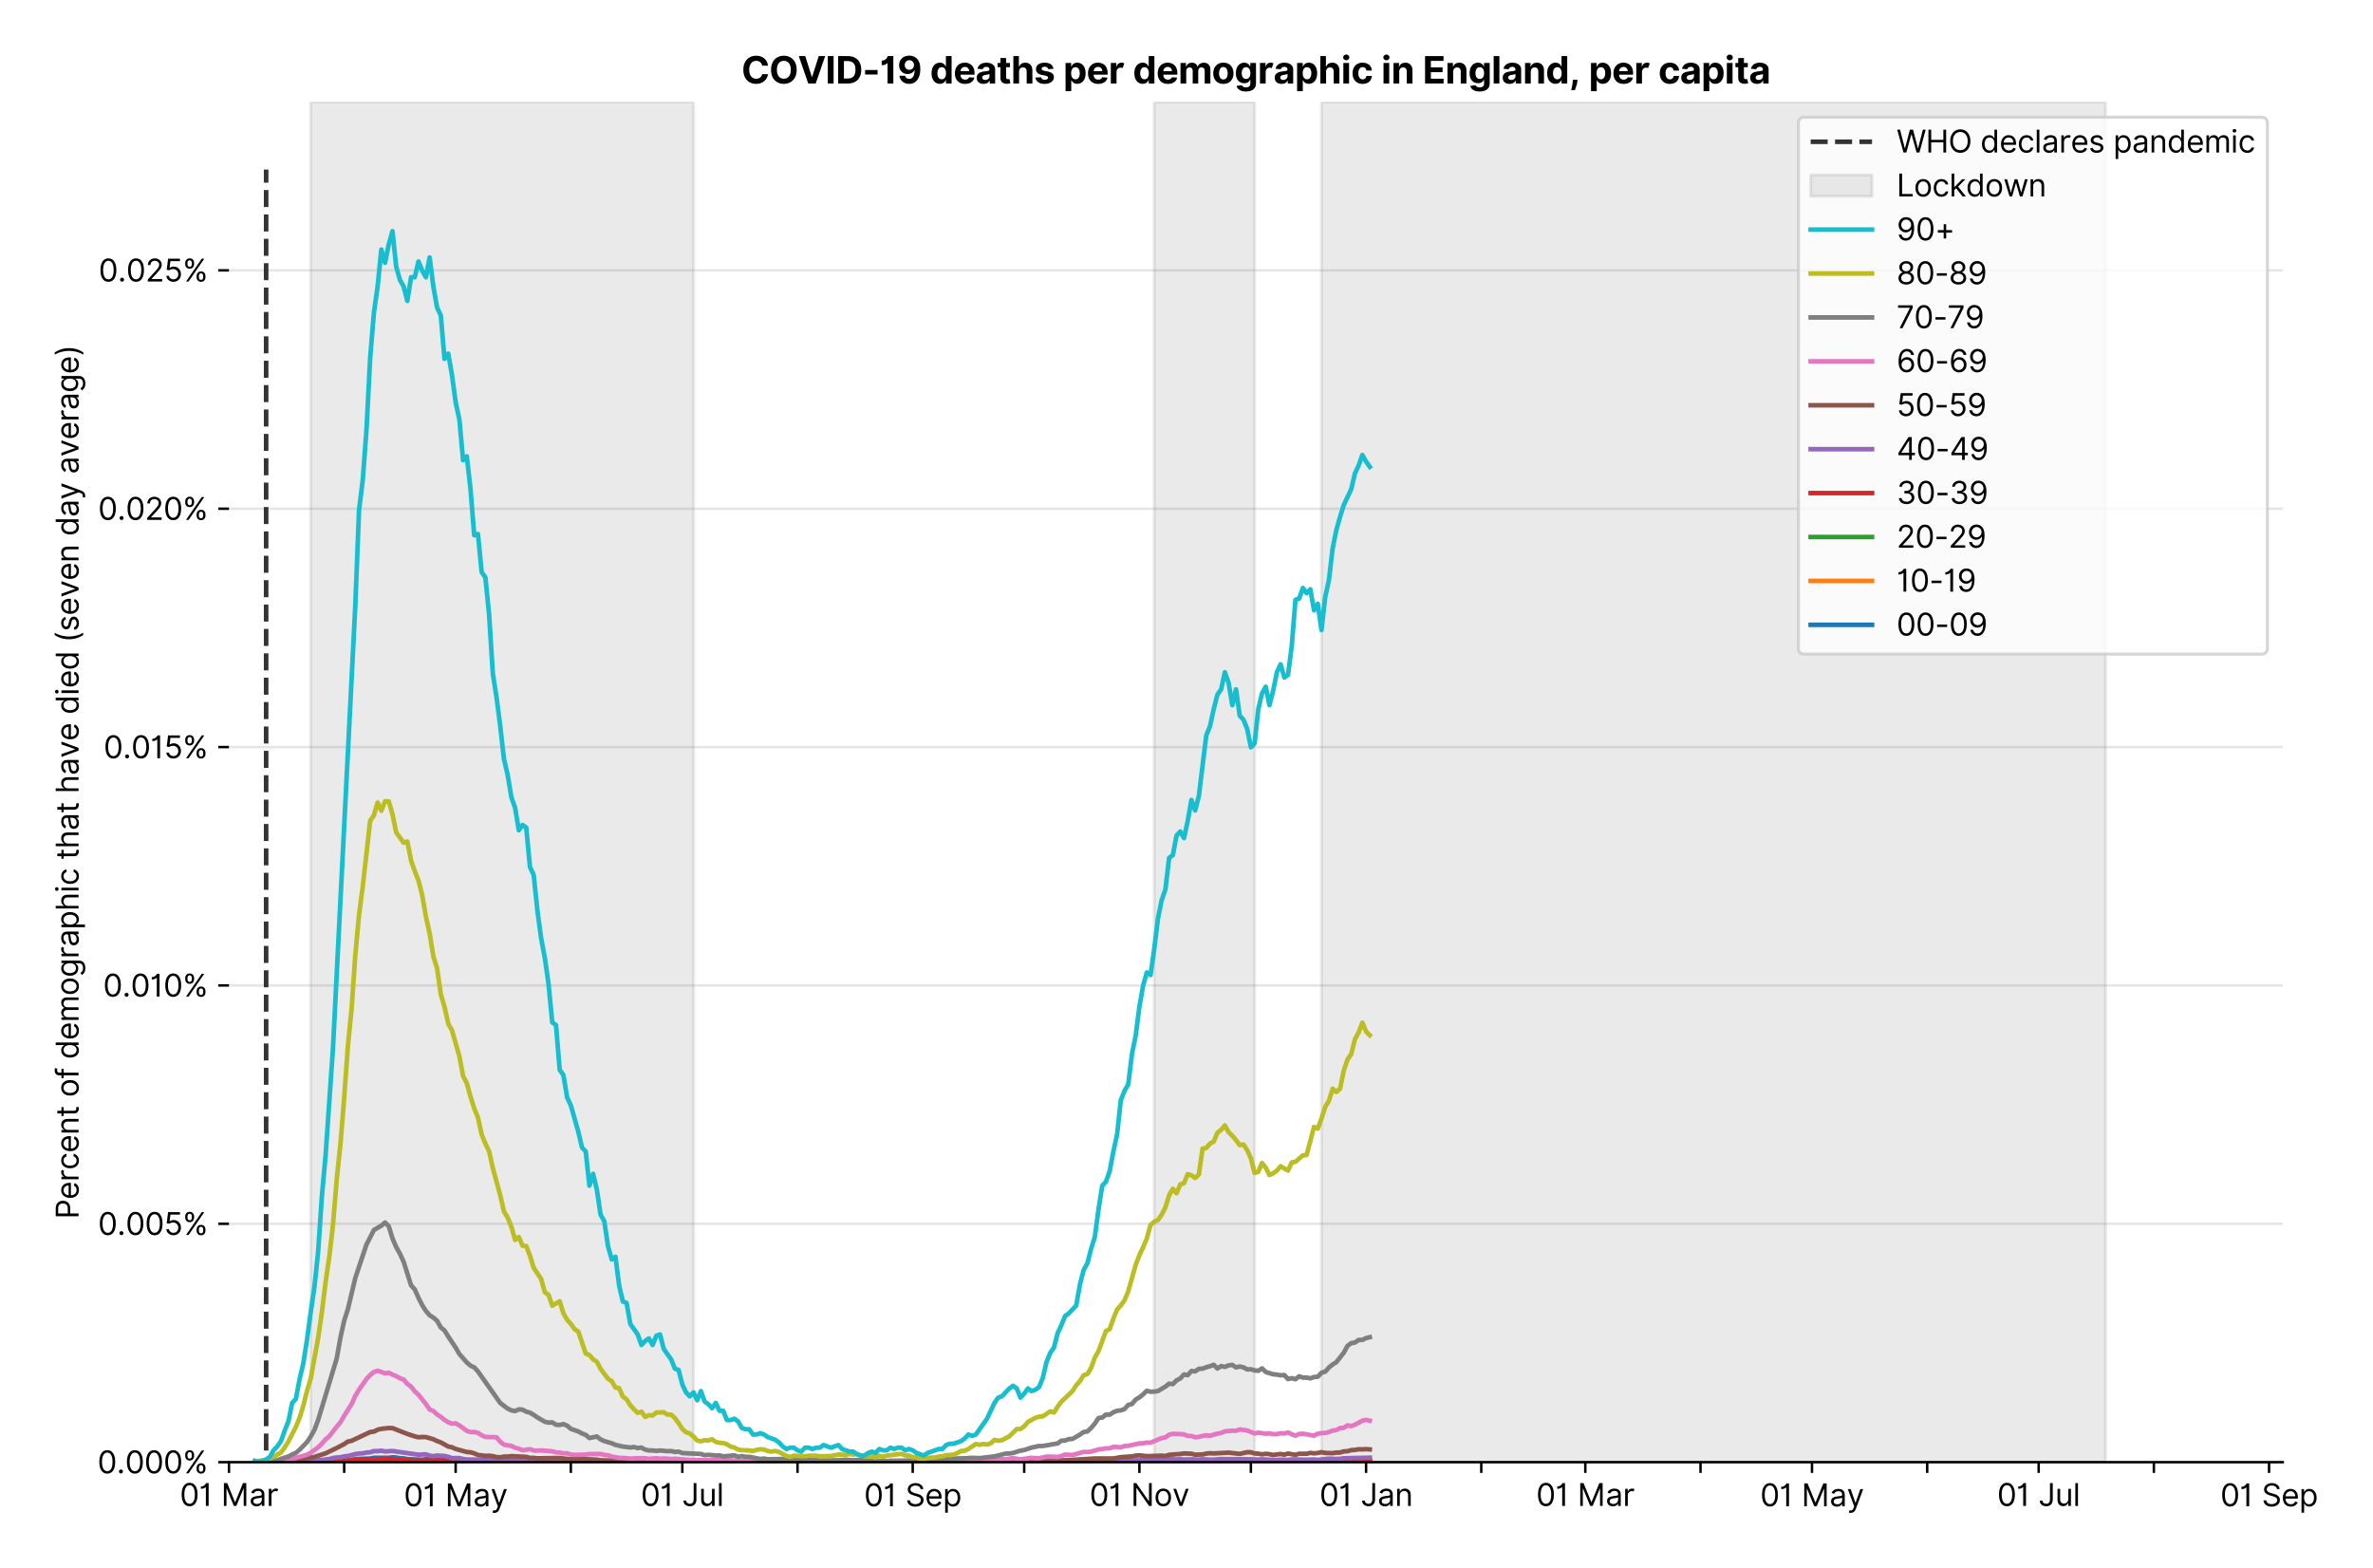 <?xml version="1.0" encoding="utf-8" standalone="no"?>
<!DOCTYPE svg PUBLIC "-//W3C//DTD SVG 1.1//EN"
  "http://www.w3.org/Graphics/SVG/1.1/DTD/svg11.dtd">
<svg version="1.1" viewBox="0 0 773.687 511.234" xmlns="http://www.w3.org/2000/svg" xmlns:xlink="http://www.w3.org/1999/xlink">
 <defs>
  <style type="text/css">*{stroke-linecap:butt;stroke-linejoin:round;}</style>
 </defs>
 <g id="figure_1">
  <g id="patch_1">
   <path d="M 0 511.234 
L 773.687 511.234 
L 773.687 0 
L 0 0 
z
" style="fill:#ffffff;"/>
  </g>
  <g id="axes_1">
   <g id="patch_2">
    <path d="M 74.655 476.745 
L 744.255 476.745 
L 744.255 33.225 
L 74.655 33.225 
z
" style="fill:#ffffff;"/>
   </g>
   <g id="matplotlib.axis_1">
    <g id="xtick_1">
     <g id="line2d_1">
      <defs>
       <path d="M 0 0 
L 0 3.5 
" id="mce0d68a9ca" style="stroke:#000000;stroke-width:0.8;"/>
      </defs>
      <g>
       <use style="stroke:#000000;stroke-width:0.8;" x="74.655" xlink:href="#mce0d68a9ca" y="476.745"/>
      </g>
     </g>
     <g id="text_1">
      <!-- 01 Mar -->
      <g transform="translate(58.618 491.018)scale(0.1 -0.1)">
       <defs>
        <path d="M 2000 -64 
Q 1230 -64 806 561 
Q 382 1186 382 2327 
Q 382 3459 809 4088 
Q 1236 4718 2000 4718 
Q 2764 4718 3191 4088 
Q 3618 3459 3618 2327 
Q 3618 1186 3194 561 
Q 2771 -64 2000 -64 
z
M 2000 436 
Q 2509 436 2791 927 
Q 3073 1418 3073 2327 
Q 3073 3234 2789 3730 
Q 2505 4227 2000 4227 
Q 1496 4227 1211 3730 
Q 927 3234 927 2327 
Q 927 1418 1210 927 
Q 1493 436 2000 436 
z
" id="Inter-Regular-30" transform="scale(0.016)"/>
        <path d="M 1973 4655 
L 1973 0 
L 1409 0 
L 1409 3836 
L 1373 3836 
Q 1341 3773 1209 3692 
Q 1077 3611 868 3551 
Q 659 3491 391 3491 
L 391 3964 
Q 661 3964 859 4061 
Q 1057 4159 1190 4291 
Q 1323 4423 1392 4529 
Q 1461 4636 1473 4655 
L 1973 4655 
z
" id="Inter-Regular-31" transform="scale(0.016)"/>
        <path id="Inter-Regular-20" transform="scale(0.016)"/>
        <path d="M 564 4655 
L 1236 4655 
L 2818 791 
L 2873 791 
L 4455 4655 
L 5127 4655 
L 5127 0 
L 4600 0 
L 4600 3536 
L 4555 3536 
L 3100 0 
L 2591 0 
L 1136 3536 
L 1091 3536 
L 1091 0 
L 564 0 
L 564 4655 
z
" id="Inter-Regular-4d" transform="scale(0.016)"/>
        <path d="M 1518 -82 
Q 1186 -82 916 44 
Q 646 170 486 410 
Q 327 650 327 991 
Q 327 1291 445 1478 
Q 564 1666 761 1773 
Q 959 1880 1199 1933 
Q 1439 1986 1682 2018 
Q 2000 2059 2199 2080 
Q 2398 2102 2490 2154 
Q 2582 2207 2582 2336 
L 2582 2355 
Q 2582 2691 2399 2877 
Q 2216 3064 1846 3064 
Q 1461 3064 1243 2895 
Q 1025 2727 936 2536 
L 427 2718 
Q 564 3036 792 3214 
Q 1021 3393 1292 3464 
Q 1564 3536 1827 3536 
Q 1996 3536 2215 3496 
Q 2434 3457 2640 3334 
Q 2846 3211 2982 2963 
Q 3118 2716 3118 2300 
L 3118 0 
L 2582 0 
L 2582 473 
L 2555 473 
Q 2500 359 2373 229 
Q 2246 100 2034 9 
Q 1823 -82 1518 -82 
z
M 1600 400 
Q 1918 400 2137 525 
Q 2357 650 2469 847 
Q 2582 1045 2582 1264 
L 2582 1755 
Q 2548 1714 2433 1681 
Q 2318 1648 2169 1624 
Q 2021 1600 1881 1583 
Q 1741 1566 1655 1555 
Q 1446 1527 1265 1467 
Q 1084 1407 974 1287 
Q 864 1168 864 964 
Q 864 684 1072 542 
Q 1280 400 1600 400 
z
" id="Inter-Regular-61" transform="scale(0.016)"/>
        <path d="M 491 0 
L 491 3491 
L 1009 3491 
L 1009 2964 
L 1046 2964 
Q 1139 3223 1389 3384 
Q 1639 3545 1955 3545 
Q 2100 3545 2209 3511 
Q 2318 3477 2400 3418 
L 2218 2964 
Q 2161 2993 2085 3010 
Q 2009 3027 1909 3027 
Q 1527 3027 1277 2794 
Q 1027 2561 1027 2209 
L 1027 0 
L 491 0 
z
" id="Inter-Regular-72" transform="scale(0.016)"/>
       </defs>
       <use xlink:href="#Inter-Regular-30"/>
       <use x="62.5" xlink:href="#Inter-Regular-31"/>
       <use x="106.676" xlink:href="#Inter-Regular-20"/>
       <use x="134.801" xlink:href="#Inter-Regular-4d"/>
       <use x="225.994" xlink:href="#Inter-Regular-61"/>
       <use x="282.386" xlink:href="#Inter-Regular-72"/>
      </g>
     </g>
    </g>
    <g id="xtick_2">
     <g id="line2d_2">
      <g>
       <use style="stroke:#000000;stroke-width:0.8;" x="112.213" xlink:href="#mce0d68a9ca" y="476.745"/>
      </g>
     </g>
    </g>
    <g id="xtick_3">
     <g id="line2d_3">
      <g>
       <use style="stroke:#000000;stroke-width:0.8;" x="148.56" xlink:href="#mce0d68a9ca" y="476.745"/>
      </g>
     </g>
     <g id="text_2">
      <!-- 01 May -->
      <g transform="translate(131.657 491.117)scale(0.1 -0.1)">
       <defs>
        <path d="M 818 -1355 
Q 682 -1355 575 -1333 
Q 468 -1311 427 -1291 
L 564 -818 
Q 857 -893 1053 -814 
Q 1250 -736 1391 -345 
L 1509 -18 
L 218 3491 
L 800 3491 
L 1764 709 
L 1800 709 
L 2764 3491 
L 3346 3491 
L 1846 -564 
Q 1550 -1355 818 -1355 
z
" id="Inter-Regular-79" transform="scale(0.016)"/>
       </defs>
       <use xlink:href="#Inter-Regular-30"/>
       <use x="62.5" xlink:href="#Inter-Regular-31"/>
       <use x="106.676" xlink:href="#Inter-Regular-20"/>
       <use x="134.801" xlink:href="#Inter-Regular-4d"/>
       <use x="225.994" xlink:href="#Inter-Regular-61"/>
       <use x="282.386" xlink:href="#Inter-Regular-79"/>
      </g>
     </g>
    </g>
    <g id="xtick_4">
     <g id="line2d_4">
      <g>
       <use style="stroke:#000000;stroke-width:0.8;" x="186.118" xlink:href="#mce0d68a9ca" y="476.745"/>
      </g>
     </g>
    </g>
    <g id="xtick_5">
     <g id="line2d_5">
      <g>
       <use style="stroke:#000000;stroke-width:0.8;" x="222.465" xlink:href="#mce0d68a9ca" y="476.745"/>
      </g>
     </g>
     <g id="text_3">
      <!-- 01 Jul -->
      <g transform="translate(208.921 491.018)scale(0.1 -0.1)">
       <defs>
        <path d="M 2346 4655 
L 2909 4655 
L 2909 1327 
Q 2909 657 2549 296 
Q 2189 -64 1582 -64 
Q 1200 -64 902 76 
Q 605 216 434 475 
Q 264 734 264 1091 
L 818 1091 
Q 818 795 1034 615 
Q 1250 436 1582 436 
Q 1948 436 2147 664 
Q 2346 893 2346 1327 
L 2346 4655 
z
" id="Inter-Regular-4a" transform="scale(0.016)"/>
        <path d="M 2691 1427 
L 2691 3491 
L 3227 3491 
L 3227 0 
L 2691 0 
L 2691 591 
L 2655 591 
Q 2532 325 2273 140 
Q 2014 -45 1618 -45 
Q 1127 -45 809 280 
Q 491 605 491 1273 
L 491 3491 
L 1027 3491 
L 1027 1309 
Q 1027 927 1242 700 
Q 1457 473 1791 473 
Q 1991 473 2199 575 
Q 2407 677 2549 888 
Q 2691 1100 2691 1427 
z
" id="Inter-Regular-75" transform="scale(0.016)"/>
        <path d="M 1027 4655 
L 1027 0 
L 491 0 
L 491 4655 
L 1027 4655 
z
" id="Inter-Regular-6c" transform="scale(0.016)"/>
       </defs>
       <use xlink:href="#Inter-Regular-30"/>
       <use x="62.5" xlink:href="#Inter-Regular-31"/>
       <use x="106.676" xlink:href="#Inter-Regular-20"/>
       <use x="134.801" xlink:href="#Inter-Regular-4a"/>
       <use x="189.063" xlink:href="#Inter-Regular-75"/>
       <use x="247.159" xlink:href="#Inter-Regular-6c"/>
      </g>
     </g>
    </g>
    <g id="xtick_6">
     <g id="line2d_6">
      <g>
       <use style="stroke:#000000;stroke-width:0.8;" x="260.023" xlink:href="#mce0d68a9ca" y="476.745"/>
      </g>
     </g>
    </g>
    <g id="xtick_7">
     <g id="line2d_7">
      <g>
       <use style="stroke:#000000;stroke-width:0.8;" x="297.581" xlink:href="#mce0d68a9ca" y="476.745"/>
      </g>
     </g>
     <g id="text_4">
      <!-- 01 Sep -->
      <g transform="translate(281.694 491.117)scale(0.1 -0.1)">
       <defs>
        <path d="M 3109 3491 
Q 3068 3836 2777 4027 
Q 2486 4218 2064 4218 
Q 1600 4218 1318 3999 
Q 1036 3780 1036 3445 
Q 1036 3195 1189 3042 
Q 1343 2889 1553 2803 
Q 1764 2718 1936 2673 
L 2409 2545 
Q 2591 2498 2815 2414 
Q 3039 2330 3244 2185 
Q 3450 2041 3584 1816 
Q 3718 1591 3718 1264 
Q 3718 886 3521 581 
Q 3325 277 2949 97 
Q 2573 -82 2036 -82 
Q 1286 -82 845 272 
Q 405 627 364 1200 
L 946 1200 
Q 968 936 1124 764 
Q 1280 593 1519 510 
Q 1759 427 2036 427 
Q 2359 427 2616 533 
Q 2873 639 3023 828 
Q 3173 1018 3173 1273 
Q 3173 1505 3043 1650 
Q 2914 1795 2702 1886 
Q 2491 1977 2246 2045 
L 1673 2209 
Q 1127 2366 809 2657 
Q 491 2948 491 3418 
Q 491 3809 703 4101 
Q 916 4393 1276 4555 
Q 1636 4718 2082 4718 
Q 2532 4718 2882 4558 
Q 3232 4398 3437 4120 
Q 3643 3843 3655 3491 
L 3109 3491 
z
" id="Inter-Regular-53" transform="scale(0.016)"/>
        <path d="M 1955 -73 
Q 1450 -73 1085 151 
Q 721 375 524 778 
Q 327 1182 327 1718 
Q 327 2255 524 2665 
Q 721 3075 1074 3305 
Q 1427 3536 1900 3536 
Q 2173 3536 2439 3445 
Q 2705 3355 2923 3151 
Q 3141 2948 3270 2614 
Q 3400 2280 3400 1791 
L 3400 1564 
L 866 1564 
Q 884 1005 1183 707 
Q 1482 409 1955 409 
Q 2271 409 2498 545 
Q 2725 682 2827 955 
L 3346 809 
Q 3223 414 2854 170 
Q 2486 -73 1955 -73 
z
M 866 2027 
L 2855 2027 
Q 2855 2470 2595 2762 
Q 2336 3055 1900 3055 
Q 1593 3055 1368 2911 
Q 1143 2768 1013 2533 
Q 884 2298 866 2027 
z
" id="Inter-Regular-65" transform="scale(0.016)"/>
        <path d="M 491 -1309 
L 491 3491 
L 1009 3491 
L 1009 2936 
L 1073 2936 
Q 1132 3027 1237 3169 
Q 1343 3311 1542 3423 
Q 1741 3536 2082 3536 
Q 2523 3536 2859 3315 
Q 3196 3095 3384 2690 
Q 3573 2286 3573 1736 
Q 3573 1182 3384 776 
Q 3196 370 2861 148 
Q 2527 -73 2091 -73 
Q 1755 -73 1552 39 
Q 1350 152 1241 296 
Q 1132 441 1073 536 
L 1027 536 
L 1027 -1309 
L 491 -1309 
z
M 1018 1745 
Q 1018 1152 1276 780 
Q 1534 409 2018 409 
Q 2355 409 2581 587 
Q 2807 766 2921 1069 
Q 3036 1373 3036 1745 
Q 3036 2114 2923 2410 
Q 2811 2707 2585 2881 
Q 2359 3055 2018 3055 
Q 1527 3055 1272 2693 
Q 1018 2332 1018 1745 
z
" id="Inter-Regular-70" transform="scale(0.016)"/>
       </defs>
       <use xlink:href="#Inter-Regular-30"/>
       <use x="62.5" xlink:href="#Inter-Regular-31"/>
       <use x="106.676" xlink:href="#Inter-Regular-20"/>
       <use x="134.801" xlink:href="#Inter-Regular-53"/>
       <use x="198.58" xlink:href="#Inter-Regular-65"/>
       <use x="256.818" xlink:href="#Inter-Regular-70"/>
      </g>
     </g>
    </g>
    <g id="xtick_8">
     <g id="line2d_8">
      <g>
       <use style="stroke:#000000;stroke-width:0.8;" x="333.928" xlink:href="#mce0d68a9ca" y="476.745"/>
      </g>
     </g>
    </g>
    <g id="xtick_9">
     <g id="line2d_9">
      <g>
       <use style="stroke:#000000;stroke-width:0.8;" x="371.486" xlink:href="#mce0d68a9ca" y="476.745"/>
      </g>
     </g>
     <g id="text_5">
      <!-- 01 Nov -->
      <g transform="translate(355.215 491.018)scale(0.1 -0.1)">
       <defs>
        <path d="M 4255 4655 
L 4255 0 
L 3709 0 
L 1173 3655 
L 1127 3655 
L 1127 0 
L 564 0 
L 564 4655 
L 1109 4655 
L 3655 991 
L 3700 991 
L 3700 4655 
L 4255 4655 
z
" id="Inter-Regular-4e" transform="scale(0.016)"/>
        <path d="M 1909 -73 
Q 1436 -73 1080 152 
Q 725 377 526 781 
Q 327 1186 327 1727 
Q 327 2273 526 2679 
Q 725 3086 1080 3311 
Q 1436 3536 1909 3536 
Q 2382 3536 2737 3311 
Q 3093 3086 3292 2679 
Q 3491 2273 3491 1727 
Q 3491 1186 3292 781 
Q 3093 377 2737 152 
Q 2382 -73 1909 -73 
z
M 1909 409 
Q 2268 409 2500 593 
Q 2732 777 2843 1077 
Q 2955 1377 2955 1727 
Q 2955 2077 2843 2379 
Q 2732 2682 2500 2868 
Q 2268 3055 1909 3055 
Q 1550 3055 1318 2868 
Q 1086 2682 975 2379 
Q 864 2077 864 1727 
Q 864 1377 975 1077 
Q 1086 777 1318 593 
Q 1550 409 1909 409 
z
" id="Inter-Regular-6f" transform="scale(0.016)"/>
        <path d="M 3346 3491 
L 2055 0 
L 1509 0 
L 218 3491 
L 800 3491 
L 1764 709 
L 1800 709 
L 2764 3491 
L 3346 3491 
z
" id="Inter-Regular-76" transform="scale(0.016)"/>
       </defs>
       <use xlink:href="#Inter-Regular-30"/>
       <use x="62.5" xlink:href="#Inter-Regular-31"/>
       <use x="106.676" xlink:href="#Inter-Regular-20"/>
       <use x="134.801" xlink:href="#Inter-Regular-4e"/>
       <use x="210.085" xlink:href="#Inter-Regular-6f"/>
       <use x="269.744" xlink:href="#Inter-Regular-76"/>
      </g>
     </g>
    </g>
    <g id="xtick_10">
     <g id="line2d_10">
      <g>
       <use style="stroke:#000000;stroke-width:0.8;" x="407.833" xlink:href="#mce0d68a9ca" y="476.745"/>
      </g>
     </g>
    </g>
    <g id="xtick_11">
     <g id="line2d_11">
      <g>
       <use style="stroke:#000000;stroke-width:0.8;" x="445.391" xlink:href="#mce0d68a9ca" y="476.745"/>
      </g>
     </g>
     <g id="text_6">
      <!-- 01 Jan -->
      <g transform="translate(430.192 491.018)scale(0.1 -0.1)">
       <defs>
        <path d="M 1027 2100 
L 1027 0 
L 491 0 
L 491 3491 
L 1009 3491 
L 1009 2945 
L 1055 2945 
Q 1177 3211 1427 3373 
Q 1677 3536 2073 3536 
Q 2602 3536 2928 3211 
Q 3255 2886 3255 2218 
L 3255 0 
L 2718 0 
L 2718 2182 
Q 2718 2593 2504 2824 
Q 2291 3055 1918 3055 
Q 1534 3055 1280 2806 
Q 1027 2557 1027 2100 
z
" id="Inter-Regular-6e" transform="scale(0.016)"/>
       </defs>
       <use xlink:href="#Inter-Regular-30"/>
       <use x="62.5" xlink:href="#Inter-Regular-31"/>
       <use x="106.676" xlink:href="#Inter-Regular-20"/>
       <use x="134.801" xlink:href="#Inter-Regular-4a"/>
       <use x="189.063" xlink:href="#Inter-Regular-61"/>
       <use x="245.455" xlink:href="#Inter-Regular-6e"/>
      </g>
     </g>
    </g>
    <g id="xtick_12">
     <g id="line2d_12">
      <g>
       <use style="stroke:#000000;stroke-width:0.8;" x="482.949" xlink:href="#mce0d68a9ca" y="476.745"/>
      </g>
     </g>
    </g>
    <g id="xtick_13">
     <g id="line2d_13">
      <g>
       <use style="stroke:#000000;stroke-width:0.8;" x="516.873" xlink:href="#mce0d68a9ca" y="476.745"/>
      </g>
     </g>
     <g id="text_7">
      <!-- 01 Mar -->
      <g transform="translate(500.836 491.018)scale(0.1 -0.1)">
       <use xlink:href="#Inter-Regular-30"/>
       <use x="62.5" xlink:href="#Inter-Regular-31"/>
       <use x="106.676" xlink:href="#Inter-Regular-20"/>
       <use x="134.801" xlink:href="#Inter-Regular-4d"/>
       <use x="225.994" xlink:href="#Inter-Regular-61"/>
       <use x="282.386" xlink:href="#Inter-Regular-72"/>
      </g>
     </g>
    </g>
    <g id="xtick_14">
     <g id="line2d_14">
      <g>
       <use style="stroke:#000000;stroke-width:0.8;" x="554.431" xlink:href="#mce0d68a9ca" y="476.745"/>
      </g>
     </g>
    </g>
    <g id="xtick_15">
     <g id="line2d_15">
      <g>
       <use style="stroke:#000000;stroke-width:0.8;" x="590.778" xlink:href="#mce0d68a9ca" y="476.745"/>
      </g>
     </g>
     <g id="text_8">
      <!-- 01 May -->
      <g transform="translate(573.875 491.117)scale(0.1 -0.1)">
       <use xlink:href="#Inter-Regular-30"/>
       <use x="62.5" xlink:href="#Inter-Regular-31"/>
       <use x="106.676" xlink:href="#Inter-Regular-20"/>
       <use x="134.801" xlink:href="#Inter-Regular-4d"/>
       <use x="225.994" xlink:href="#Inter-Regular-61"/>
       <use x="282.386" xlink:href="#Inter-Regular-79"/>
      </g>
     </g>
    </g>
    <g id="xtick_16">
     <g id="line2d_16">
      <g>
       <use style="stroke:#000000;stroke-width:0.8;" x="628.336" xlink:href="#mce0d68a9ca" y="476.745"/>
      </g>
     </g>
    </g>
    <g id="xtick_17">
     <g id="line2d_17">
      <g>
       <use style="stroke:#000000;stroke-width:0.8;" x="664.683" xlink:href="#mce0d68a9ca" y="476.745"/>
      </g>
     </g>
     <g id="text_9">
      <!-- 01 Jul -->
      <g transform="translate(651.139 491.018)scale(0.1 -0.1)">
       <use xlink:href="#Inter-Regular-30"/>
       <use x="62.5" xlink:href="#Inter-Regular-31"/>
       <use x="106.676" xlink:href="#Inter-Regular-20"/>
       <use x="134.801" xlink:href="#Inter-Regular-4a"/>
       <use x="189.063" xlink:href="#Inter-Regular-75"/>
       <use x="247.159" xlink:href="#Inter-Regular-6c"/>
      </g>
     </g>
    </g>
    <g id="xtick_18">
     <g id="line2d_18">
      <g>
       <use style="stroke:#000000;stroke-width:0.8;" x="702.241" xlink:href="#mce0d68a9ca" y="476.745"/>
      </g>
     </g>
    </g>
    <g id="xtick_19">
     <g id="line2d_19">
      <g>
       <use style="stroke:#000000;stroke-width:0.8;" x="739.799" xlink:href="#mce0d68a9ca" y="476.745"/>
      </g>
     </g>
     <g id="text_10">
      <!-- 01 Sep -->
      <g transform="translate(723.912 491.117)scale(0.1 -0.1)">
       <use xlink:href="#Inter-Regular-30"/>
       <use x="62.5" xlink:href="#Inter-Regular-31"/>
       <use x="106.676" xlink:href="#Inter-Regular-20"/>
       <use x="134.801" xlink:href="#Inter-Regular-53"/>
       <use x="198.58" xlink:href="#Inter-Regular-65"/>
       <use x="256.818" xlink:href="#Inter-Regular-70"/>
      </g>
     </g>
    </g>
   </g>
   <g id="matplotlib.axis_2">
    <g id="ytick_1">
     <g id="line2d_20">
      <path clip-path="url(#p58d81b70b2)" d="M 74.655 476.745 
L 744.255 476.745 
" style="fill:none;stroke:#e5e5e5;stroke-linecap:square;stroke-width:0.8;"/>
     </g>
     <g id="line2d_21">
      <defs>
       <path d="M 0 0 
L -3.5 0 
" id="m8b7b22afcb" style="stroke:#000000;stroke-width:0.8;"/>
      </defs>
      <g>
       <use style="stroke:#000000;stroke-width:0.8;" x="74.655" xlink:href="#m8b7b22afcb" y="476.745"/>
      </g>
     </g>
     <g id="text_11">
      <!-- 0.000% -->
      <g transform="translate(31.773 480.382)scale(0.1 -0.1)">
       <defs>
        <path d="M 882 -36 
Q 714 -36 593 84 
Q 473 205 473 373 
Q 473 541 593 661 
Q 714 782 882 782 
Q 1050 782 1170 661 
Q 1291 541 1291 373 
Q 1291 205 1170 84 
Q 1050 -36 882 -36 
z
" id="Inter-Regular-2e" transform="scale(0.016)"/>
        <path d="M 2855 873 
L 2855 1118 
Q 2855 1373 2960 1585 
Q 3066 1798 3269 1926 
Q 3473 2055 3764 2055 
Q 4059 2055 4259 1926 
Q 4459 1798 4561 1585 
Q 4664 1373 4664 1118 
L 4664 873 
Q 4664 618 4560 405 
Q 4457 193 4256 64 
Q 4055 -64 3764 -64 
Q 3468 -64 3266 64 
Q 3064 193 2959 405 
Q 2855 618 2855 873 
z
M 536 3536 
L 536 3782 
Q 536 4036 642 4248 
Q 748 4461 951 4589 
Q 1155 4718 1446 4718 
Q 1741 4718 1941 4589 
Q 2141 4461 2243 4248 
Q 2346 4036 2346 3782 
L 2346 3536 
Q 2346 3282 2242 3069 
Q 2139 2857 1937 2728 
Q 1736 2600 1446 2600 
Q 1150 2600 948 2728 
Q 746 2857 641 3069 
Q 536 3282 536 3536 
z
M 709 0 
L 3909 4655 
L 4427 4655 
L 1227 0 
L 709 0 
z
M 3318 1118 
L 3318 873 
Q 3318 661 3418 494 
Q 3518 327 3764 327 
Q 4002 327 4101 494 
Q 4200 661 4200 873 
L 4200 1118 
Q 4200 1330 4104 1497 
Q 4009 1664 3764 1664 
Q 3525 1664 3421 1497 
Q 3318 1330 3318 1118 
z
M 1000 3782 
L 1000 3536 
Q 1000 3325 1100 3158 
Q 1200 2991 1446 2991 
Q 1684 2991 1783 3158 
Q 1882 3325 1882 3536 
L 1882 3782 
Q 1882 3993 1786 4160 
Q 1691 4327 1446 4327 
Q 1207 4327 1103 4160 
Q 1000 3993 1000 3782 
z
" id="Inter-Regular-25" transform="scale(0.016)"/>
       </defs>
       <use xlink:href="#Inter-Regular-30"/>
       <use x="62.5" xlink:href="#Inter-Regular-2e"/>
       <use x="90.057" xlink:href="#Inter-Regular-30"/>
       <use x="152.557" xlink:href="#Inter-Regular-30"/>
       <use x="215.057" xlink:href="#Inter-Regular-30"/>
       <use x="277.557" xlink:href="#Inter-Regular-25"/>
      </g>
     </g>
    </g>
    <g id="ytick_2">
     <g id="line2d_22">
      <path clip-path="url(#p58d81b70b2)" d="M 74.655 399.026 
L 744.255 399.026 
" style="fill:none;stroke:#e5e5e5;stroke-linecap:square;stroke-width:0.8;"/>
     </g>
     <g id="line2d_23">
      <g>
       <use style="stroke:#000000;stroke-width:0.8;" x="74.655" xlink:href="#m8b7b22afcb" y="399.026"/>
      </g>
     </g>
     <g id="text_12">
      <!-- 0.005% -->
      <g transform="translate(31.944 402.663)scale(0.1 -0.1)">
       <defs>
        <path d="M 1936 -64 
Q 1536 -64 1216 95 
Q 896 255 702 532 
Q 509 809 491 1164 
L 1036 1164 
Q 1068 848 1324 642 
Q 1580 436 1936 436 
Q 2223 436 2447 570 
Q 2671 705 2799 940 
Q 2927 1175 2927 1473 
Q 2927 1777 2794 2017 
Q 2661 2257 2429 2395 
Q 2198 2534 1900 2536 
Q 1686 2539 1461 2472 
Q 1236 2405 1091 2300 
L 564 2364 
L 846 4655 
L 3264 4655 
L 3264 4155 
L 1318 4155 
L 1155 2782 
L 1182 2782 
Q 1325 2895 1541 2970 
Q 1757 3045 1991 3045 
Q 2418 3045 2753 2842 
Q 3089 2639 3281 2286 
Q 3473 1934 3473 1482 
Q 3473 1036 3274 687 
Q 3075 339 2727 137 
Q 2380 -64 1936 -64 
z
" id="Inter-Regular-35" transform="scale(0.016)"/>
       </defs>
       <use xlink:href="#Inter-Regular-30"/>
       <use x="62.5" xlink:href="#Inter-Regular-2e"/>
       <use x="90.057" xlink:href="#Inter-Regular-30"/>
       <use x="152.557" xlink:href="#Inter-Regular-30"/>
       <use x="215.057" xlink:href="#Inter-Regular-35"/>
       <use x="275.852" xlink:href="#Inter-Regular-25"/>
      </g>
     </g>
    </g>
    <g id="ytick_3">
     <g id="line2d_24">
      <path clip-path="url(#p58d81b70b2)" d="M 74.655 321.307 
L 744.255 321.307 
" style="fill:none;stroke:#e5e5e5;stroke-linecap:square;stroke-width:0.8;"/>
     </g>
     <g id="line2d_25">
      <g>
       <use style="stroke:#000000;stroke-width:0.8;" x="74.655" xlink:href="#m8b7b22afcb" y="321.307"/>
      </g>
     </g>
     <g id="text_13">
      <!-- 0.010% -->
      <g transform="translate(33.606 324.944)scale(0.1 -0.1)">
       <use xlink:href="#Inter-Regular-30"/>
       <use x="62.5" xlink:href="#Inter-Regular-2e"/>
       <use x="90.057" xlink:href="#Inter-Regular-30"/>
       <use x="152.557" xlink:href="#Inter-Regular-31"/>
       <use x="196.733" xlink:href="#Inter-Regular-30"/>
       <use x="259.233" xlink:href="#Inter-Regular-25"/>
      </g>
     </g>
    </g>
    <g id="ytick_4">
     <g id="line2d_26">
      <path clip-path="url(#p58d81b70b2)" d="M 74.655 243.588 
L 744.255 243.588 
" style="fill:none;stroke:#e5e5e5;stroke-linecap:square;stroke-width:0.8;"/>
     </g>
     <g id="line2d_27">
      <g>
       <use style="stroke:#000000;stroke-width:0.8;" x="74.655" xlink:href="#m8b7b22afcb" y="243.588"/>
      </g>
     </g>
     <g id="text_14">
      <!-- 0.015% -->
      <g transform="translate(33.777 247.225)scale(0.1 -0.1)">
       <use xlink:href="#Inter-Regular-30"/>
       <use x="62.5" xlink:href="#Inter-Regular-2e"/>
       <use x="90.057" xlink:href="#Inter-Regular-30"/>
       <use x="152.557" xlink:href="#Inter-Regular-31"/>
       <use x="196.733" xlink:href="#Inter-Regular-35"/>
       <use x="257.528" xlink:href="#Inter-Regular-25"/>
      </g>
     </g>
    </g>
    <g id="ytick_5">
     <g id="line2d_28">
      <path clip-path="url(#p58d81b70b2)" d="M 74.655 165.869 
L 744.255 165.869 
" style="fill:none;stroke:#e5e5e5;stroke-linecap:square;stroke-width:0.8;"/>
     </g>
     <g id="line2d_29">
      <g>
       <use style="stroke:#000000;stroke-width:0.8;" x="74.655" xlink:href="#m8b7b22afcb" y="165.869"/>
      </g>
     </g>
     <g id="text_15">
      <!-- 0.020% -->
      <g transform="translate(31.972 169.506)scale(0.1 -0.1)">
       <defs>
        <path d="M 482 0 
L 482 409 
L 2018 2091 
Q 2289 2386 2464 2605 
Q 2639 2825 2724 3019 
Q 2809 3214 2809 3427 
Q 2809 3795 2553 4011 
Q 2298 4227 1918 4227 
Q 1514 4227 1275 3985 
Q 1036 3743 1036 3345 
L 500 3345 
Q 500 3755 688 4064 
Q 877 4373 1203 4545 
Q 1530 4718 1936 4718 
Q 2346 4718 2661 4545 
Q 2977 4373 3156 4079 
Q 3336 3786 3336 3427 
Q 3336 3170 3244 2926 
Q 3152 2682 2926 2383 
Q 2700 2084 2300 1655 
L 1255 536 
L 1255 500 
L 3418 500 
L 3418 0 
L 482 0 
z
" id="Inter-Regular-32" transform="scale(0.016)"/>
       </defs>
       <use xlink:href="#Inter-Regular-30"/>
       <use x="62.5" xlink:href="#Inter-Regular-2e"/>
       <use x="90.057" xlink:href="#Inter-Regular-30"/>
       <use x="152.557" xlink:href="#Inter-Regular-32"/>
       <use x="213.068" xlink:href="#Inter-Regular-30"/>
       <use x="275.568" xlink:href="#Inter-Regular-25"/>
      </g>
     </g>
    </g>
    <g id="ytick_6">
     <g id="line2d_30">
      <path clip-path="url(#p58d81b70b2)" d="M 74.655 88.15 
L 744.255 88.15 
" style="fill:none;stroke:#e5e5e5;stroke-linecap:square;stroke-width:0.8;"/>
     </g>
     <g id="line2d_31">
      <g>
       <use style="stroke:#000000;stroke-width:0.8;" x="74.655" xlink:href="#m8b7b22afcb" y="88.15"/>
      </g>
     </g>
     <g id="text_16">
      <!-- 0.025% -->
      <g transform="translate(32.142 91.787)scale(0.1 -0.1)">
       <use xlink:href="#Inter-Regular-30"/>
       <use x="62.5" xlink:href="#Inter-Regular-2e"/>
       <use x="90.057" xlink:href="#Inter-Regular-30"/>
       <use x="152.557" xlink:href="#Inter-Regular-32"/>
       <use x="213.068" xlink:href="#Inter-Regular-35"/>
       <use x="273.864" xlink:href="#Inter-Regular-25"/>
      </g>
     </g>
    </g>
    <g id="text_17">
     <!-- Percent of demographic that have died (seven day average) -->
     <g transform="translate(25.614 397.458)rotate(-90)scale(0.1 -0.1)">
      <defs>
       <path d="M 564 0 
L 564 4655 
L 2136 4655 
Q 2684 4655 3033 4458 
Q 3382 4261 3550 3927 
Q 3718 3593 3718 3182 
Q 3718 2770 3551 2434 
Q 3384 2098 3036 1899 
Q 2689 1700 2146 1700 
L 1127 1700 
L 1127 0 
L 564 0 
z
M 1127 2200 
L 2127 2200 
Q 2689 2200 2926 2482 
Q 3164 2764 3164 3182 
Q 3164 3602 2925 3878 
Q 2686 4155 2118 4155 
L 1127 4155 
L 1127 2200 
z
" id="Inter-Regular-50" transform="scale(0.016)"/>
       <path d="M 1909 -73 
Q 1418 -73 1063 159 
Q 709 391 518 798 
Q 327 1205 327 1727 
Q 327 2259 524 2667 
Q 721 3075 1074 3305 
Q 1427 3536 1900 3536 
Q 2268 3536 2563 3400 
Q 2859 3264 3047 3018 
Q 3236 2773 3282 2445 
L 2746 2445 
Q 2684 2684 2474 2869 
Q 2264 3055 1909 3055 
Q 1439 3055 1151 2697 
Q 864 2339 864 1745 
Q 864 1139 1148 774 
Q 1432 409 1909 409 
Q 2223 409 2447 570 
Q 2671 732 2746 1018 
L 3282 1018 
Q 3236 709 3058 462 
Q 2880 216 2588 71 
Q 2296 -73 1909 -73 
z
" id="Inter-Regular-63" transform="scale(0.016)"/>
       <path d="M 2009 3491 
L 2009 3036 
L 1264 3036 
L 1264 1000 
Q 1264 773 1331 660 
Q 1398 548 1503 510 
Q 1609 473 1727 473 
Q 1816 473 1873 483 
Q 1930 493 1964 500 
L 2073 18 
Q 2018 -2 1920 -23 
Q 1823 -45 1673 -45 
Q 1446 -45 1228 52 
Q 1011 150 869 350 
Q 727 550 727 855 
L 727 3036 
L 200 3036 
L 200 3491 
L 727 3491 
L 727 4327 
L 1264 4327 
L 1264 3491 
L 2009 3491 
z
" id="Inter-Regular-74" transform="scale(0.016)"/>
       <path d="M 2046 3491 
L 2046 3036 
L 1264 3036 
L 1264 0 
L 727 0 
L 727 3036 
L 164 3036 
L 164 3491 
L 727 3491 
L 727 3973 
Q 727 4273 868 4473 
Q 1009 4673 1234 4773 
Q 1459 4873 1709 4873 
Q 1907 4873 2032 4841 
Q 2157 4809 2218 4782 
L 2064 4318 
Q 2023 4332 1951 4352 
Q 1880 4373 1764 4373 
Q 1498 4373 1381 4239 
Q 1264 4105 1264 3845 
L 1264 3491 
L 2046 3491 
z
" id="Inter-Regular-66" transform="scale(0.016)"/>
       <path d="M 1809 -73 
Q 1373 -73 1039 148 
Q 705 370 516 776 
Q 327 1182 327 1736 
Q 327 2286 516 2690 
Q 705 3095 1041 3315 
Q 1377 3536 1818 3536 
Q 2159 3536 2358 3423 
Q 2557 3311 2662 3169 
Q 2768 3027 2827 2936 
L 2873 2936 
L 2873 4655 
L 3409 4655 
L 3409 0 
L 2891 0 
L 2891 536 
L 2827 536 
Q 2768 441 2659 296 
Q 2550 152 2348 39 
Q 2146 -73 1809 -73 
z
M 1882 409 
Q 2366 409 2624 780 
Q 2882 1152 2882 1745 
Q 2882 2332 2627 2693 
Q 2373 3055 1882 3055 
Q 1541 3055 1315 2881 
Q 1089 2707 976 2410 
Q 864 2114 864 1745 
Q 864 1373 978 1069 
Q 1093 766 1319 587 
Q 1546 409 1882 409 
z
" id="Inter-Regular-64" transform="scale(0.016)"/>
       <path d="M 491 0 
L 491 3491 
L 1009 3491 
L 1009 2945 
L 1055 2945 
Q 1164 3225 1407 3380 
Q 1650 3536 1991 3536 
Q 2336 3536 2567 3380 
Q 2798 3225 2927 2945 
L 2964 2945 
Q 3098 3216 3366 3376 
Q 3634 3536 4009 3536 
Q 4477 3536 4775 3244 
Q 5073 2952 5073 2336 
L 5073 0 
L 4536 0 
L 4536 2336 
Q 4536 2723 4325 2889 
Q 4114 3055 3827 3055 
Q 3459 3055 3257 2833 
Q 3055 2611 3055 2273 
L 3055 0 
L 2509 0 
L 2509 2391 
Q 2509 2689 2316 2872 
Q 2123 3055 1818 3055 
Q 1609 3055 1428 2943 
Q 1248 2832 1137 2635 
Q 1027 2439 1027 2182 
L 1027 0 
L 491 0 
z
" id="Inter-Regular-6d" transform="scale(0.016)"/>
       <path d="M 1900 -1382 
Q 1316 -1382 976 -1169 
Q 636 -957 473 -682 
L 900 -382 
Q 973 -477 1084 -601 
Q 1196 -725 1390 -817 
Q 1584 -909 1900 -909 
Q 2323 -909 2598 -704 
Q 2873 -500 2873 -64 
L 2873 645 
L 2827 645 
Q 2768 550 2660 410 
Q 2552 270 2351 162 
Q 2150 55 1809 55 
Q 1386 55 1051 255 
Q 716 455 521 836 
Q 327 1218 327 1764 
Q 327 2300 516 2699 
Q 705 3098 1041 3317 
Q 1377 3536 1818 3536 
Q 2159 3536 2360 3423 
Q 2561 3311 2669 3169 
Q 2777 3027 2836 2936 
L 2891 2936 
L 2891 3491 
L 3409 3491 
L 3409 -100 
Q 3409 -550 3205 -833 
Q 3002 -1116 2660 -1249 
Q 2318 -1382 1900 -1382 
z
M 1882 536 
Q 2366 536 2624 864 
Q 2882 1193 2882 1773 
Q 2882 2339 2627 2697 
Q 2373 3055 1882 3055 
Q 1541 3055 1315 2882 
Q 1089 2709 976 2418 
Q 864 2127 864 1773 
Q 864 1227 1120 881 
Q 1377 536 1882 536 
z
" id="Inter-Regular-67" transform="scale(0.016)"/>
       <path d="M 1027 2100 
L 1027 0 
L 491 0 
L 491 4655 
L 1027 4655 
L 1027 2945 
L 1073 2945 
Q 1196 3216 1442 3376 
Q 1689 3536 2100 3536 
Q 2636 3536 2963 3213 
Q 3291 2891 3291 2218 
L 3291 0 
L 2755 0 
L 2755 2182 
Q 2755 2598 2540 2826 
Q 2325 3055 1946 3055 
Q 1548 3055 1287 2806 
Q 1027 2557 1027 2100 
z
" id="Inter-Regular-68" transform="scale(0.016)"/>
       <path d="M 491 0 
L 491 3491 
L 1027 3491 
L 1027 0 
L 491 0 
z
M 764 4073 
Q 607 4073 494 4179 
Q 382 4286 382 4436 
Q 382 4586 494 4693 
Q 607 4800 764 4800 
Q 921 4800 1033 4693 
Q 1146 4586 1146 4436 
Q 1146 4286 1033 4179 
Q 921 4073 764 4073 
z
" id="Inter-Regular-69" transform="scale(0.016)"/>
       <path d="M 682 1964 
Q 682 2823 906 3544 
Q 1130 4266 1546 4873 
L 2018 4873 
Q 1800 4573 1623 4095 
Q 1446 3618 1341 3061 
Q 1236 2505 1236 1964 
Q 1236 1423 1341 866 
Q 1446 309 1623 -168 
Q 1800 -645 2018 -945 
L 1546 -945 
Q 1130 -339 906 383 
Q 682 1105 682 1964 
z
" id="Inter-Regular-28" transform="scale(0.016)"/>
       <path d="M 2964 2709 
L 2482 2573 
Q 2411 2755 2245 2914 
Q 2080 3073 1727 3073 
Q 1407 3073 1194 2926 
Q 982 2780 982 2555 
Q 982 2355 1127 2239 
Q 1273 2123 1582 2045 
L 2100 1918 
Q 3027 1691 3027 973 
Q 3027 673 2855 436 
Q 2684 200 2377 63 
Q 2071 -73 1664 -73 
Q 1130 -73 780 159 
Q 430 391 336 836 
L 846 964 
Q 989 400 1655 400 
Q 2030 400 2251 560 
Q 2473 720 2473 945 
Q 2473 1316 1955 1436 
L 1373 1573 
Q 893 1686 669 1926 
Q 446 2166 446 2527 
Q 446 2823 613 3050 
Q 780 3277 1069 3406 
Q 1359 3536 1727 3536 
Q 2246 3536 2542 3309 
Q 2839 3082 2964 2709 
z
" id="Inter-Regular-73" transform="scale(0.016)"/>
       <path d="M 1638 1940 
Q 1638 1081 1414 359 
Q 1191 -362 775 -969 
L 302 -969 
Q 520 -669 697 -191 
Q 875 286 979 842 
Q 1084 1399 1084 1940 
Q 1084 2481 979 3038 
Q 875 3595 697 4072 
Q 520 4549 302 4849 
L 775 4849 
Q 1191 4243 1414 3521 
Q 1638 2799 1638 1940 
z
" id="Inter-Regular-29" transform="scale(0.016)"/>
      </defs>
      <use xlink:href="#Inter-Regular-50"/>
      <use x="63.494" xlink:href="#Inter-Regular-65"/>
      <use x="121.733" xlink:href="#Inter-Regular-72"/>
      <use x="160.085" xlink:href="#Inter-Regular-63"/>
      <use x="215.909" xlink:href="#Inter-Regular-65"/>
      <use x="274.148" xlink:href="#Inter-Regular-6e"/>
      <use x="332.671" xlink:href="#Inter-Regular-74"/>
      <use x="369.034" xlink:href="#Inter-Regular-20"/>
      <use x="397.159" xlink:href="#Inter-Regular-6f"/>
      <use x="456.818" xlink:href="#Inter-Regular-66"/>
      <use x="492.898" xlink:href="#Inter-Regular-20"/>
      <use x="521.023" xlink:href="#Inter-Regular-64"/>
      <use x="583.097" xlink:href="#Inter-Regular-65"/>
      <use x="641.335" xlink:href="#Inter-Regular-6d"/>
      <use x="728.267" xlink:href="#Inter-Regular-6f"/>
      <use x="787.926" xlink:href="#Inter-Regular-67"/>
      <use x="848.864" xlink:href="#Inter-Regular-72"/>
      <use x="887.216" xlink:href="#Inter-Regular-61"/>
      <use x="943.608" xlink:href="#Inter-Regular-70"/>
      <use x="1004.546" xlink:href="#Inter-Regular-68"/>
      <use x="1063.637" xlink:href="#Inter-Regular-69"/>
      <use x="1087.358" xlink:href="#Inter-Regular-63"/>
      <use x="1143.182" xlink:href="#Inter-Regular-20"/>
      <use x="1171.307" xlink:href="#Inter-Regular-74"/>
      <use x="1207.671" xlink:href="#Inter-Regular-68"/>
      <use x="1266.762" xlink:href="#Inter-Regular-61"/>
      <use x="1323.154" xlink:href="#Inter-Regular-74"/>
      <use x="1359.517" xlink:href="#Inter-Regular-20"/>
      <use x="1387.642" xlink:href="#Inter-Regular-68"/>
      <use x="1446.733" xlink:href="#Inter-Regular-61"/>
      <use x="1503.125" xlink:href="#Inter-Regular-76"/>
      <use x="1558.807" xlink:href="#Inter-Regular-65"/>
      <use x="1617.046" xlink:href="#Inter-Regular-20"/>
      <use x="1645.171" xlink:href="#Inter-Regular-64"/>
      <use x="1707.245" xlink:href="#Inter-Regular-69"/>
      <use x="1730.966" xlink:href="#Inter-Regular-65"/>
      <use x="1789.205" xlink:href="#Inter-Regular-64"/>
      <use x="1851.279" xlink:href="#Inter-Regular-20"/>
      <use x="1879.404" xlink:href="#Inter-Regular-28"/>
      <use x="1915.625" xlink:href="#Inter-Regular-73"/>
      <use x="1967.898" xlink:href="#Inter-Regular-65"/>
      <use x="2026.137" xlink:href="#Inter-Regular-76"/>
      <use x="2081.819" xlink:href="#Inter-Regular-65"/>
      <use x="2140.057" xlink:href="#Inter-Regular-6e"/>
      <use x="2198.58" xlink:href="#Inter-Regular-20"/>
      <use x="2226.705" xlink:href="#Inter-Regular-64"/>
      <use x="2288.779" xlink:href="#Inter-Regular-61"/>
      <use x="2345.171" xlink:href="#Inter-Regular-79"/>
      <use x="2400.853" xlink:href="#Inter-Regular-20"/>
      <use x="2428.978" xlink:href="#Inter-Regular-61"/>
      <use x="2485.37" xlink:href="#Inter-Regular-76"/>
      <use x="2541.052" xlink:href="#Inter-Regular-65"/>
      <use x="2599.29" xlink:href="#Inter-Regular-72"/>
      <use x="2637.643" xlink:href="#Inter-Regular-61"/>
      <use x="2694.035" xlink:href="#Inter-Regular-67"/>
      <use x="2754.972" xlink:href="#Inter-Regular-65"/>
      <use x="2813.211" xlink:href="#Inter-Regular-29"/>
     </g>
    </g>
   </g>
   <g id="patch_3">
    <path clip-path="url(#p58d81b70b2)" d="M 101.309 476.745 
L 101.309 33.225 
L 226.099 33.225 
L 226.099 476.745 
z
" style="fill:#777777;opacity:0.15;stroke:#777777;stroke-linejoin:miter;"/>
   </g>
   <g id="patch_4">
    <path clip-path="url(#p58d81b70b2)" d="M 376.332 476.745 
L 376.332 33.225 
L 409.044 33.225 
L 409.044 476.745 
z
" style="fill:#777777;opacity:0.15;stroke:#777777;stroke-linejoin:miter;"/>
   </g>
   <g id="patch_5">
    <path clip-path="url(#p58d81b70b2)" d="M 430.852 476.745 
L 430.852 33.225 
L 686.491 33.225 
L 686.491 476.745 
z
" style="fill:#777777;opacity:0.15;stroke:#777777;stroke-linejoin:miter;"/>
   </g>
   <g id="LineCollection_1">
    <path clip-path="url(#p58d81b70b2)" d="M 86.77 496.814 
L 86.77 55.301 
" style="fill:none;stroke:#333333;stroke-dasharray:5.55,2.4;stroke-dashoffset:0;stroke-width:1.5;"/>
   </g>
   <g id="line2d_32">
    <path clip-path="url(#p58d81b70b2)" d="M 83.136 476.745 
L 89.193 476.68 
L 101.309 476.583 
L 107.367 476.355 
L 109.79 476.258 
L 112.213 476.096 
L 114.636 475.998 
L 115.848 475.706 
L 120.694 475.576 
L 121.905 475.316 
L 126.752 475.316 
L 127.963 475.154 
L 129.175 475.219 
L 130.386 475.479 
L 131.598 475.511 
L 132.809 475.738 
L 137.656 475.966 
L 138.867 475.771 
L 141.29 475.901 
L 143.713 475.738 
L 147.348 476.388 
L 148.56 476.42 
L 149.771 476.323 
L 152.194 476.518 
L 155.829 476.388 
L 160.675 476.583 
L 169.156 476.453 
L 178.849 476.648 
L 182.483 476.615 
L 184.906 476.713 
L 193.387 476.615 
L 195.81 476.55 
L 203.08 476.648 
L 205.503 476.615 
L 212.772 476.68 
L 215.195 476.745 
L 336.351 476.648 
L 342.409 476.583 
L 378.755 476.485 
L 387.236 476.355 
L 394.506 476.453 
L 396.929 476.388 
L 418.737 476.485 
L 419.948 476.55 
L 421.16 476.453 
L 426.006 476.55 
L 428.429 476.453 
L 430.852 476.453 
L 433.276 476.355 
L 442.968 476.29 
L 444.18 476.225 
L 446.603 476.355 
L 446.603 476.355 
" style="fill:none;stroke:#1f77b4;stroke-linecap:square;stroke-width:1.5;"/>
   </g>
   <g id="line2d_33">
    <path clip-path="url(#p58d81b70b2)" d="M 83.136 476.745 
L 114.636 476.642 
L 118.271 476.642 
L 446.603 476.745 
L 446.603 476.745 
" style="fill:none;stroke:#ff7f0e;stroke-linecap:square;stroke-width:1.5;"/>
   </g>
   <g id="line2d_34">
    <path clip-path="url(#p58d81b70b2)" d="M 83.136 476.745 
L 104.944 476.654 
L 109.79 476.471 
L 112.213 476.319 
L 115.848 476.319 
L 118.271 476.349 
L 119.482 476.41 
L 121.905 476.379 
L 124.329 476.379 
L 129.175 476.593 
L 138.867 476.41 
L 144.925 476.654 
L 446.603 476.654 
L 446.603 476.654 
" style="fill:none;stroke:#2ca02c;stroke-linecap:square;stroke-width:1.5;"/>
   </g>
   <g id="line2d_35">
    <path clip-path="url(#p58d81b70b2)" d="M 83.136 476.745 
L 98.886 476.657 
L 102.52 476.509 
L 103.732 476.362 
L 108.578 476.274 
L 109.79 476.333 
L 111.001 476.274 
L 112.213 476.333 
L 114.636 476.127 
L 115.848 476.127 
L 119.482 475.803 
L 121.905 475.773 
L 123.117 475.832 
L 124.329 475.656 
L 126.752 475.626 
L 127.963 475.803 
L 131.598 475.95 
L 134.021 476.303 
L 143.713 476.156 
L 150.983 476.421 
L 158.252 476.539 
L 163.098 476.48 
L 176.425 476.716 
L 346.043 476.627 
L 350.89 476.598 
L 378.755 476.539 
L 381.179 476.451 
L 387.236 476.509 
L 390.871 476.421 
L 396.929 476.362 
L 409.044 476.421 
L 411.468 476.598 
L 412.679 476.509 
L 413.891 476.598 
L 419.948 476.362 
L 421.16 476.451 
L 422.372 476.421 
L 424.795 476.509 
L 432.064 476.598 
L 434.487 476.509 
L 436.91 476.509 
L 439.333 476.362 
L 445.391 476.097 
L 446.603 476.156 
L 446.603 476.156 
" style="fill:none;stroke:#d62728;stroke-linecap:square;stroke-width:1.5;"/>
   </g>
   <g id="line2d_36">
    <path clip-path="url(#p58d81b70b2)" d="M 83.136 476.745 
L 89.193 476.683 
L 96.463 476.62 
L 103.732 476.184 
L 107.367 475.717 
L 108.578 475.406 
L 109.79 475.219 
L 111.001 475.157 
L 112.213 474.845 
L 113.425 474.752 
L 115.848 474.098 
L 117.059 473.911 
L 118.271 473.88 
L 119.482 473.6 
L 120.694 473.537 
L 121.905 473.132 
L 123.117 473.164 
L 124.329 473.008 
L 125.54 473.257 
L 127.963 473.101 
L 136.444 474.316 
L 138.867 474.191 
L 140.079 474.596 
L 141.29 474.783 
L 142.502 474.596 
L 144.925 474.721 
L 146.137 475.001 
L 147.348 475.437 
L 149.771 475.406 
L 150.983 475.717 
L 152.194 475.873 
L 159.464 475.998 
L 160.675 475.966 
L 161.887 476.06 
L 163.098 475.966 
L 169.156 476.184 
L 177.637 476.247 
L 178.849 476.371 
L 181.272 476.371 
L 186.118 476.527 
L 192.176 476.465 
L 194.599 476.402 
L 197.022 476.34 
L 200.657 476.527 
L 203.08 476.62 
L 204.291 476.714 
L 206.714 476.652 
L 210.349 476.652 
L 221.253 476.558 
L 224.888 476.558 
L 229.734 476.652 
L 235.792 476.714 
L 253.965 476.62 
L 257.6 476.527 
L 267.292 476.683 
L 270.927 476.652 
L 278.196 476.745 
L 323.024 476.652 
L 327.87 476.62 
L 339.986 476.527 
L 342.409 476.496 
L 348.467 476.558 
L 352.101 476.496 
L 355.736 476.247 
L 360.582 476.153 
L 364.217 476.091 
L 367.851 476.247 
L 372.698 476.06 
L 373.909 475.873 
L 377.544 475.593 
L 378.755 475.748 
L 382.39 475.811 
L 383.602 475.873 
L 384.813 475.78 
L 386.025 475.904 
L 388.448 475.811 
L 390.871 475.935 
L 392.083 475.78 
L 394.506 475.935 
L 395.717 475.935 
L 398.14 475.748 
L 407.833 475.811 
L 410.256 475.904 
L 411.468 475.811 
L 415.102 475.998 
L 416.314 476.029 
L 417.525 475.904 
L 419.948 475.998 
L 421.16 475.842 
L 426.006 475.935 
L 428.429 475.873 
L 429.641 475.998 
L 433.276 475.593 
L 435.699 475.717 
L 436.91 475.655 
L 438.122 475.468 
L 446.603 475.281 
L 446.603 475.281 
" style="fill:none;stroke:#9467bd;stroke-linecap:square;stroke-width:1.5;"/>
   </g>
   <g id="line2d_37">
    <path clip-path="url(#p58d81b70b2)" d="M 83.136 476.716 
L 91.616 476.657 
L 95.251 476.423 
L 96.463 476.247 
L 97.674 475.954 
L 98.886 475.807 
L 100.097 475.456 
L 102.52 475.045 
L 106.155 473.873 
L 109.79 472.115 
L 112.213 470.855 
L 113.425 470.035 
L 114.636 469.771 
L 120.694 466.929 
L 121.905 466.782 
L 123.117 466.167 
L 124.329 465.874 
L 126.752 465.61 
L 127.963 465.64 
L 132.809 467.544 
L 135.233 468.335 
L 136.444 468.628 
L 137.656 468.54 
L 138.867 468.57 
L 141.29 469.273 
L 142.502 469.859 
L 143.713 470.299 
L 146.137 471.646 
L 147.348 471.881 
L 148.56 472.438 
L 152.194 473.434 
L 153.406 473.522 
L 154.617 473.873 
L 155.829 474.401 
L 158.252 474.694 
L 159.464 474.635 
L 160.675 474.782 
L 161.887 475.104 
L 163.098 475.163 
L 164.31 474.928 
L 165.521 474.928 
L 166.733 474.782 
L 171.579 475.016 
L 172.791 475.368 
L 174.002 475.339 
L 175.214 475.485 
L 182.483 475.397 
L 186.118 475.837 
L 187.329 475.632 
L 194.599 475.925 
L 195.81 476.159 
L 199.445 476.218 
L 201.868 476.305 
L 205.503 476.335 
L 209.138 476.305 
L 216.407 476.393 
L 221.253 476.364 
L 224.888 476.423 
L 227.311 476.335 
L 229.734 476.393 
L 233.369 476.423 
L 237.003 476.598 
L 243.061 476.657 
L 249.119 476.598 
L 252.754 476.598 
L 256.388 476.598 
L 306.062 476.628 
L 308.485 476.745 
L 313.331 476.716 
L 323.024 476.628 
L 330.293 476.511 
L 333.928 476.511 
L 337.563 476.423 
L 348.467 476.071 
L 356.947 475.544 
L 363.005 475.544 
L 365.428 475.104 
L 369.063 474.87 
L 370.275 474.606 
L 371.486 474.518 
L 373.909 474.782 
L 378.755 474.635 
L 379.967 474.723 
L 381.179 474.342 
L 384.813 474.079 
L 386.025 473.903 
L 388.448 473.991 
L 389.659 474.313 
L 392.083 474.225 
L 393.294 473.961 
L 394.506 473.815 
L 395.717 473.903 
L 400.563 473.639 
L 404.198 474.049 
L 406.621 473.492 
L 407.833 473.522 
L 409.044 473.903 
L 410.256 473.991 
L 411.468 474.196 
L 412.679 474.02 
L 413.891 474.137 
L 415.102 474.401 
L 417.525 474.079 
L 418.737 474.313 
L 419.948 473.932 
L 422.372 474.372 
L 423.583 473.991 
L 426.006 474.02 
L 427.218 473.727 
L 428.429 473.873 
L 429.641 473.756 
L 430.852 473.492 
L 432.064 473.727 
L 434.487 473.815 
L 435.699 473.61 
L 436.91 473.61 
L 438.122 473.229 
L 439.333 473.17 
L 440.545 472.819 
L 441.756 472.76 
L 442.968 472.526 
L 444.18 472.584 
L 445.391 472.496 
L 446.603 472.584 
L 446.603 472.584 
" style="fill:none;stroke:#8c564b;stroke-linecap:square;stroke-width:1.5;"/>
   </g>
   <g id="line2d_38">
    <path clip-path="url(#p58d81b70b2)" d="M 83.136 476.707 
L 89.193 476.444 
L 90.405 476.369 
L 91.616 476.144 
L 92.828 476.069 
L 94.04 475.768 
L 95.251 475.655 
L 100.097 474.34 
L 101.309 473.701 
L 103.732 471.897 
L 104.944 470.694 
L 106.155 469.304 
L 107.367 468.289 
L 109.79 465.17 
L 111.001 463.742 
L 112.213 461.637 
L 114.636 457.804 
L 115.848 455.098 
L 117.059 453.106 
L 119.482 449.649 
L 120.694 448.296 
L 121.905 447.356 
L 123.117 446.943 
L 125.54 447.77 
L 126.752 447.582 
L 127.963 448.22 
L 129.175 448.671 
L 130.386 449.386 
L 131.598 449.799 
L 132.809 451.227 
L 134.021 452.091 
L 135.233 453.67 
L 136.444 454.76 
L 138.867 457.804 
L 140.079 459.57 
L 141.29 460.059 
L 142.502 461.186 
L 143.713 461.975 
L 144.925 462.953 
L 146.137 463.742 
L 147.348 464.193 
L 148.56 464.08 
L 149.771 464.756 
L 152.194 466.523 
L 153.406 466.936 
L 154.617 466.899 
L 155.829 467.199 
L 157.041 467.988 
L 158.252 468.515 
L 161.887 468.627 
L 163.098 470.093 
L 164.31 471.033 
L 166.733 471.446 
L 167.945 472.047 
L 169.156 472.348 
L 170.368 472.874 
L 172.791 472.498 
L 174.002 472.949 
L 175.214 472.987 
L 176.425 472.912 
L 180.06 473.212 
L 181.272 473.551 
L 182.483 473.626 
L 183.695 473.851 
L 184.906 473.851 
L 186.118 474.265 
L 187.329 474.377 
L 189.753 474.302 
L 190.964 474.265 
L 192.176 474.114 
L 195.81 474.077 
L 197.022 474.377 
L 198.233 474.49 
L 199.445 474.903 
L 201.868 475.354 
L 203.08 475.354 
L 205.503 475.58 
L 207.926 475.467 
L 210.349 475.467 
L 211.561 475.655 
L 213.984 475.467 
L 215.195 475.618 
L 216.407 475.542 
L 218.83 475.73 
L 220.042 475.655 
L 224.888 476.031 
L 228.522 476.031 
L 229.734 476.144 
L 232.157 476.069 
L 235.792 475.993 
L 243.061 476.407 
L 244.273 476.332 
L 247.907 476.369 
L 249.119 476.219 
L 250.33 476.181 
L 252.754 476.369 
L 255.177 476.256 
L 261.234 476.369 
L 262.446 476.294 
L 266.081 476.332 
L 267.292 476.294 
L 268.504 476.369 
L 269.715 476.332 
L 270.927 476.482 
L 275.773 476.557 
L 286.677 476.482 
L 290.312 476.332 
L 293.946 476.407 
L 295.158 476.369 
L 300.004 476.595 
L 303.639 476.632 
L 306.062 476.369 
L 312.12 476.256 
L 314.543 476.407 
L 320.601 476.106 
L 321.812 476.144 
L 324.235 475.693 
L 326.659 475.805 
L 327.87 475.805 
L 330.293 475.43 
L 332.716 475.843 
L 336.351 475.317 
L 337.563 475.467 
L 338.774 475.467 
L 341.197 474.941 
L 343.62 474.979 
L 344.832 475.054 
L 346.043 474.753 
L 347.255 474.265 
L 349.678 474.415 
L 353.313 473.4 
L 354.524 473.438 
L 355.736 473.325 
L 358.159 472.573 
L 359.371 472.461 
L 360.582 472.235 
L 361.794 472.235 
L 363.005 471.747 
L 365.428 471.897 
L 366.64 471.484 
L 367.851 471.408 
L 371.486 470.619 
L 372.698 470.582 
L 373.909 470.356 
L 375.121 470.394 
L 377.544 469.379 
L 378.755 468.89 
L 379.967 468.665 
L 381.179 467.801 
L 382.39 467.5 
L 384.813 467.575 
L 386.025 467.688 
L 387.236 468.176 
L 388.448 468.214 
L 389.659 468.627 
L 390.871 468.515 
L 392.083 468.176 
L 393.294 467.988 
L 394.506 468.139 
L 396.929 467.425 
L 398.14 467.237 
L 399.352 466.711 
L 401.775 466.485 
L 402.987 466.523 
L 404.198 466.072 
L 406.621 466.41 
L 409.044 467.387 
L 410.256 467.124 
L 412.679 467.462 
L 413.891 467.35 
L 415.102 467.613 
L 416.314 467.613 
L 417.525 467.312 
L 418.737 467.387 
L 419.948 467.049 
L 421.16 467.65 
L 422.372 468.101 
L 423.583 467.537 
L 424.795 467.462 
L 428.429 468.101 
L 429.641 467.462 
L 430.852 467.274 
L 432.064 467.237 
L 433.276 466.936 
L 434.487 466.448 
L 435.699 466.26 
L 436.91 465.621 
L 438.122 465.546 
L 439.333 464.719 
L 440.545 464.982 
L 441.756 464.531 
L 444.18 463.216 
L 445.391 462.953 
L 446.603 463.216 
L 446.603 463.216 
" style="fill:none;stroke:#e377c2;stroke-linecap:square;stroke-width:1.5;"/>
   </g>
   <g id="line2d_39">
    <path clip-path="url(#p58d81b70b2)" d="M 83.136 476.604 
L 85.559 476.51 
L 89.193 476.322 
L 90.405 476.133 
L 91.616 475.663 
L 94.04 474.91 
L 95.251 474.252 
L 96.463 473.734 
L 97.674 472.699 
L 100.097 470.206 
L 101.309 468.371 
L 102.52 466.207 
L 103.732 462.961 
L 109.79 442.919 
L 111.001 436.098 
L 112.213 430.641 
L 113.425 426.83 
L 115.848 416.668 
L 119.482 405.801 
L 121.905 401.049 
L 124.329 399.638 
L 125.54 398.603 
L 126.752 399.826 
L 127.963 403.778 
L 129.175 406.6 
L 130.386 408.765 
L 131.598 411.399 
L 134.021 419.067 
L 135.233 420.432 
L 136.444 423.16 
L 137.656 425.56 
L 138.867 427.442 
L 140.079 428.853 
L 141.29 429.606 
L 142.502 430.641 
L 143.713 432.805 
L 144.925 433.793 
L 146.137 435.769 
L 148.56 439.391 
L 149.771 441.461 
L 152.194 444.237 
L 153.406 445.272 
L 154.617 445.836 
L 155.829 447.154 
L 163.098 457.456 
L 165.521 459.291 
L 166.733 459.856 
L 167.945 460.091 
L 169.156 459.526 
L 170.368 459.621 
L 171.579 460.279 
L 172.791 460.608 
L 174.002 461.314 
L 175.214 462.161 
L 177.637 463.572 
L 178.849 463.855 
L 180.06 463.761 
L 181.272 464.56 
L 182.483 464.607 
L 183.695 464.325 
L 184.906 464.843 
L 186.118 465.878 
L 188.541 466.724 
L 189.753 467.383 
L 190.964 467.853 
L 192.176 468.888 
L 194.599 468.371 
L 195.81 469.312 
L 197.022 469.876 
L 199.445 470.582 
L 200.657 471.1 
L 203.08 471.664 
L 205.503 471.946 
L 206.714 471.805 
L 207.926 472.135 
L 209.138 471.993 
L 210.349 472.652 
L 211.561 472.934 
L 212.772 472.934 
L 213.984 473.075 
L 215.195 472.934 
L 217.618 473.17 
L 218.83 473.123 
L 220.042 473.405 
L 221.253 473.311 
L 222.465 473.781 
L 226.099 473.969 
L 228.522 474.063 
L 229.734 474.487 
L 230.946 474.346 
L 233.369 474.581 
L 234.58 474.534 
L 235.792 474.863 
L 239.426 474.534 
L 240.638 475.004 
L 241.85 474.769 
L 243.061 475.004 
L 244.273 475.004 
L 246.696 475.475 
L 247.907 475.71 
L 249.119 475.569 
L 250.33 475.804 
L 255.177 475.71 
L 256.388 475.71 
L 257.6 475.898 
L 258.811 475.757 
L 266.081 476.086 
L 267.292 476.228 
L 272.138 476.133 
L 273.35 476.133 
L 275.773 475.945 
L 278.196 476.133 
L 279.408 476.039 
L 289.1 476.463 
L 290.312 476.322 
L 296.37 476.228 
L 297.581 476.18 
L 298.793 476.275 
L 300.004 476.133 
L 302.427 476.133 
L 307.274 475.851 
L 309.697 475.71 
L 310.908 475.569 
L 314.543 475.475 
L 316.966 475.334 
L 319.389 475.428 
L 324.235 474.863 
L 327.87 473.969 
L 329.082 473.922 
L 330.293 473.734 
L 332.716 472.981 
L 333.928 472.793 
L 336.351 471.993 
L 338.774 471.476 
L 339.986 471.476 
L 344.832 470.629 
L 346.043 469.735 
L 347.255 469.688 
L 348.467 469.218 
L 349.678 469.171 
L 352.101 467.759 
L 353.313 466.913 
L 354.524 466.724 
L 355.736 465.595 
L 356.947 464.184 
L 358.159 462.349 
L 359.371 462.208 
L 360.582 461.22 
L 361.794 461.267 
L 363.005 460.467 
L 364.217 459.997 
L 365.428 459.856 
L 366.64 459.432 
L 367.851 458.068 
L 369.063 457.786 
L 370.275 456.327 
L 371.486 455.622 
L 372.698 454.634 
L 373.909 453.458 
L 375.121 453.787 
L 376.332 453.74 
L 377.544 453.552 
L 379.967 452.093 
L 381.179 451.152 
L 382.39 451.294 
L 383.602 450.07 
L 384.813 449.459 
L 386.025 448.141 
L 387.236 448.377 
L 388.448 447.012 
L 389.659 447.154 
L 390.871 446.307 
L 392.083 446.26 
L 393.294 445.789 
L 394.506 445.46 
L 395.717 444.989 
L 396.929 446.213 
L 398.14 445.413 
L 399.352 445.695 
L 400.563 445.178 
L 401.775 445.036 
L 402.987 445.836 
L 404.198 445.554 
L 405.41 445.836 
L 406.621 446.495 
L 407.833 446.448 
L 409.044 446.824 
L 410.256 446.965 
L 411.468 446.166 
L 412.679 447.342 
L 415.102 448.094 
L 416.314 448.189 
L 417.525 448.424 
L 418.737 448.33 
L 419.948 449.647 
L 421.16 449.365 
L 422.372 449.694 
L 423.583 448.753 
L 424.795 449.176 
L 426.006 449.176 
L 427.218 449.412 
L 428.429 448.988 
L 429.641 448.894 
L 430.852 447.577 
L 432.064 447.248 
L 433.276 445.883 
L 434.487 444.895 
L 435.699 444.143 
L 438.122 441.038 
L 439.333 438.827 
L 440.545 437.933 
L 441.756 437.744 
L 442.968 436.898 
L 444.18 436.898 
L 445.391 436.286 
L 446.603 436.004 
L 446.603 436.004 
" style="fill:none;stroke:#7f7f7f;stroke-linecap:square;stroke-width:1.5;"/>
   </g>
   <g id="line2d_40">
    <path clip-path="url(#p58d81b70b2)" d="M 83.136 476.458 
L 86.77 476.075 
L 89.193 475.022 
L 91.616 473.586 
L 92.828 471.959 
L 94.04 469.948 
L 96.463 465.258 
L 97.674 462.29 
L 98.886 458.366 
L 100.097 453.484 
L 101.309 449.463 
L 103.732 436.253 
L 104.944 427.829 
L 106.155 418.065 
L 107.367 409.737 
L 108.578 399.207 
L 109.79 384.465 
L 111.001 372.978 
L 112.213 358.045 
L 113.425 341.102 
L 114.636 328.849 
L 115.848 311.331 
L 117.059 298.312 
L 118.271 289.027 
L 120.694 267.584 
L 121.905 265.861 
L 123.117 261.649 
L 124.329 264.329 
L 125.54 261.266 
L 126.752 261.266 
L 127.963 265.478 
L 129.175 271.413 
L 131.598 274.764 
L 132.809 274.381 
L 134.021 280.603 
L 135.233 284.049 
L 136.444 287.112 
L 137.656 291.898 
L 138.867 298.886 
L 140.079 304.343 
L 141.29 311.809 
L 142.502 315.734 
L 143.713 324.158 
L 144.925 328.274 
L 146.137 333.731 
L 147.348 335.932 
L 149.771 344.356 
L 150.983 350.866 
L 152.194 353.163 
L 153.406 357.566 
L 154.617 361.395 
L 155.829 364.363 
L 157.041 369.915 
L 158.252 372.883 
L 159.464 375.371 
L 160.675 380.828 
L 163.098 389.73 
L 164.31 394.995 
L 165.521 397.005 
L 166.733 399.973 
L 167.945 404.281 
L 169.156 403.323 
L 170.368 406.195 
L 171.579 406.291 
L 172.791 409.45 
L 174.002 413.375 
L 176.425 417.012 
L 177.637 421.32 
L 178.849 422.181 
L 180.06 425.723 
L 182.483 424.287 
L 183.695 428.212 
L 184.906 430.318 
L 186.118 431.658 
L 187.329 433.381 
L 188.541 434.147 
L 190.964 441.326 
L 192.176 441.805 
L 193.387 443.241 
L 194.599 444.007 
L 195.81 446.304 
L 198.233 449.559 
L 199.445 450.325 
L 200.657 452.431 
L 201.868 452.622 
L 203.08 455.398 
L 204.291 456.26 
L 205.503 458.174 
L 206.714 459.514 
L 207.926 460.663 
L 209.138 460.28 
L 210.349 462.003 
L 211.561 461.429 
L 212.772 461.525 
L 213.984 460.567 
L 216.407 460.472 
L 217.618 461.237 
L 218.83 461.237 
L 220.042 462.386 
L 221.253 464.013 
L 222.465 465.928 
L 223.676 466.981 
L 224.888 467.364 
L 226.099 468.417 
L 227.311 469.661 
L 228.522 469.948 
L 229.734 469.566 
L 230.946 469.661 
L 232.157 469.278 
L 233.369 470.14 
L 234.58 470.427 
L 235.792 470.523 
L 237.003 470.906 
L 238.215 471.672 
L 239.426 471.959 
L 240.638 472.629 
L 241.85 472.82 
L 244.273 472.916 
L 245.484 473.107 
L 246.696 472.725 
L 247.907 472.533 
L 249.119 472.629 
L 250.33 473.107 
L 251.542 473.299 
L 252.754 473.107 
L 253.965 473.395 
L 256.388 474.735 
L 257.6 475.022 
L 258.811 474.639 
L 262.446 474.83 
L 263.658 474.639 
L 266.081 474.639 
L 267.292 474.83 
L 270.927 474.735 
L 273.35 474.256 
L 275.773 474.352 
L 276.985 474.065 
L 278.196 474.256 
L 279.408 474.065 
L 280.619 474.543 
L 281.831 474.83 
L 284.254 474.83 
L 285.466 475.213 
L 286.677 474.639 
L 287.889 475.022 
L 289.1 474.639 
L 292.735 474.16 
L 293.946 474.065 
L 295.158 474.543 
L 296.37 474.639 
L 297.581 475.118 
L 298.793 475.118 
L 300.004 475.596 
L 301.216 475.596 
L 302.427 475.309 
L 304.85 475.213 
L 306.062 474.926 
L 307.274 474.83 
L 308.485 474.448 
L 309.697 474.448 
L 310.908 474.256 
L 312.12 473.777 
L 313.331 473.107 
L 314.543 473.012 
L 315.755 472.437 
L 318.178 470.81 
L 319.389 471.097 
L 320.601 470.81 
L 321.812 471.001 
L 323.024 470.619 
L 324.235 469.47 
L 325.447 469.757 
L 326.659 469.566 
L 329.082 468.321 
L 331.505 465.928 
L 332.716 465.928 
L 333.928 465.066 
L 335.139 463.631 
L 337.563 462.29 
L 338.774 461.908 
L 339.986 461.812 
L 342.409 460.184 
L 343.62 460.567 
L 344.832 458.653 
L 346.043 457.025 
L 349.678 453.579 
L 350.89 451.665 
L 352.101 450.325 
L 353.313 448.41 
L 354.524 448.027 
L 355.736 446.017 
L 356.947 442.667 
L 358.159 440.561 
L 360.582 433.956 
L 361.794 433.381 
L 363.005 429.935 
L 364.217 426.968 
L 365.428 425.627 
L 366.64 424 
L 367.851 421.033 
L 370.275 412.417 
L 371.486 409.258 
L 372.698 406.674 
L 373.909 403.802 
L 375.121 399.399 
L 376.332 398.346 
L 377.544 397.771 
L 378.755 396.048 
L 379.967 393.655 
L 381.179 389.73 
L 382.39 387.624 
L 383.602 389.06 
L 384.813 386.188 
L 386.025 385.805 
L 387.236 382.838 
L 388.448 383.221 
L 389.659 384.082 
L 390.871 382.934 
L 392.083 374.51 
L 393.294 374.318 
L 394.506 372.883 
L 395.717 372.212 
L 396.929 369.341 
L 398.14 368.383 
L 399.352 366.948 
L 400.563 369.149 
L 401.775 370.298 
L 402.987 371.734 
L 404.198 373.361 
L 405.41 373.17 
L 406.621 374.988 
L 407.833 377.669 
L 409.044 382.455 
L 410.256 382.072 
L 411.468 379.2 
L 412.679 380.732 
L 413.891 383.125 
L 415.102 382.551 
L 416.314 381.689 
L 417.525 380.253 
L 419.948 381.689 
L 421.16 379.009 
L 422.372 378.818 
L 424.795 376.712 
L 426.006 376.616 
L 428.429 367.426 
L 429.641 368 
L 430.852 364.746 
L 432.064 360.917 
L 433.276 358.907 
L 434.487 354.982 
L 435.699 356.035 
L 436.91 354.982 
L 438.122 349.047 
L 439.333 345.505 
L 440.545 343.686 
L 441.756 338.9 
L 442.968 336.602 
L 444.18 333.443 
L 445.391 336.315 
L 446.603 337.56 
L 446.603 337.56 
" style="fill:none;stroke:#bcbd22;stroke-linecap:square;stroke-width:1.5;"/>
   </g>
   <g id="line2d_41">
    <path clip-path="url(#p58d81b70b2)" d="M 83.136 476.316 
L 84.347 476.745 
L 86.77 475.886 
L 87.982 475.028 
L 89.193 472.881 
L 90.405 471.594 
L 91.616 469.877 
L 92.828 466.442 
L 94.04 463.437 
L 95.251 457.427 
L 96.463 456.14 
L 97.674 449.7 
L 98.886 444.549 
L 100.097 436.822 
L 101.309 427.807 
L 102.52 419.651 
L 103.732 408.06 
L 104.944 390.031 
L 106.155 376.723 
L 108.578 341.522 
L 115.848 197.285 
L 117.059 166.377 
L 118.271 156.503 
L 119.482 140.191 
L 120.694 116.58 
L 121.905 101.985 
L 123.117 93.399 
L 124.329 81.379 
L 125.54 85.672 
L 126.752 79.662 
L 127.963 75.369 
L 129.175 86.96 
L 130.386 91.253 
L 131.598 93.399 
L 132.809 98.121 
L 134.021 90.394 
L 135.233 90.394 
L 136.444 85.243 
L 137.656 88.248 
L 138.867 90.394 
L 140.079 83.955 
L 141.29 93.399 
L 142.502 100.268 
L 143.713 102.843 
L 144.925 117.009 
L 146.137 115.292 
L 147.348 122.161 
L 148.56 131.176 
L 149.771 136.756 
L 150.983 150.064 
L 152.194 148.776 
L 153.406 159.508 
L 154.617 174.533 
L 155.829 174.104 
L 157.041 186.553 
L 158.252 188.27 
L 159.464 200.29 
L 160.675 219.607 
L 161.887 227.334 
L 163.098 236.778 
L 164.31 247.51 
L 165.521 252.662 
L 166.733 259.959 
L 167.945 263.393 
L 169.156 270.691 
L 170.368 268.974 
L 171.579 269.833 
L 172.791 282.711 
L 174.002 285.287 
L 175.214 296.877 
L 176.425 305.892 
L 177.637 312.331 
L 178.849 320.917 
L 180.06 333.366 
L 181.272 334.224 
L 182.483 348.82 
L 183.695 350.537 
L 184.906 357.835 
L 186.118 360.41 
L 188.541 368.996 
L 189.753 374.147 
L 190.964 375.435 
L 192.176 386.596 
L 193.387 382.733 
L 194.599 387.884 
L 195.81 396.041 
L 197.022 398.187 
L 198.233 406.343 
L 199.445 410.636 
L 200.657 409.778 
L 201.868 419.222 
L 203.08 424.373 
L 204.291 424.802 
L 205.503 431.671 
L 207.926 435.105 
L 209.138 438.539 
L 210.349 437.251 
L 211.561 436.393 
L 212.772 438.539 
L 213.984 435.534 
L 215.195 435.105 
L 216.407 439.827 
L 218.83 443.261 
L 220.042 446.266 
L 221.253 446.695 
L 222.465 451.418 
L 223.676 453.993 
L 224.888 455.281 
L 226.099 453.993 
L 227.311 456.569 
L 228.522 453.564 
L 229.734 456.998 
L 230.946 457.857 
L 232.157 459.145 
L 233.369 457.427 
L 234.58 460.003 
L 235.792 460.003 
L 237.003 463.008 
L 238.215 463.008 
L 239.426 462.579 
L 240.638 463.437 
L 241.85 465.584 
L 243.061 466.013 
L 244.273 466.013 
L 245.484 467.73 
L 246.696 467.73 
L 247.907 467.301 
L 249.119 467.73 
L 250.33 468.589 
L 252.754 469.447 
L 253.965 470.306 
L 255.177 471.594 
L 256.388 472.452 
L 257.6 472.023 
L 258.811 472.023 
L 260.023 472.881 
L 261.234 473.311 
L 262.446 472.023 
L 263.658 472.023 
L 264.869 472.452 
L 266.081 472.023 
L 267.292 472.023 
L 268.504 471.164 
L 270.927 472.023 
L 273.35 471.164 
L 274.562 472.452 
L 276.985 473.311 
L 278.196 473.311 
L 279.408 474.169 
L 280.619 474.599 
L 281.831 474.599 
L 283.042 473.74 
L 284.254 473.311 
L 285.466 473.74 
L 286.677 472.452 
L 287.889 472.881 
L 289.1 472.881 
L 290.312 472.023 
L 291.523 472.452 
L 292.735 472.023 
L 293.946 472.023 
L 295.158 472.881 
L 296.37 472.452 
L 297.581 472.881 
L 298.793 473.74 
L 301.216 474.599 
L 302.427 473.74 
L 306.062 472.452 
L 307.274 472.452 
L 308.485 471.164 
L 309.697 470.735 
L 310.908 470.735 
L 313.331 469.877 
L 314.543 469.018 
L 315.755 467.73 
L 316.966 468.159 
L 318.178 467.73 
L 321.812 462.579 
L 324.235 457.427 
L 325.447 455.71 
L 326.659 455.281 
L 329.082 452.705 
L 330.293 451.847 
L 331.505 452.705 
L 332.716 455.71 
L 333.928 454.423 
L 335.139 452.705 
L 336.351 453.564 
L 337.563 453.135 
L 338.774 452.276 
L 339.986 449.271 
L 341.197 444.12 
L 342.409 441.115 
L 343.62 439.398 
L 344.832 434.676 
L 346.043 432.1 
L 347.255 429.095 
L 348.467 428.237 
L 350.89 425.661 
L 352.101 418.792 
L 353.313 414.07 
L 354.524 411.924 
L 355.736 407.202 
L 356.947 403.338 
L 358.159 394.323 
L 359.371 386.596 
L 360.582 385.309 
L 361.794 381.874 
L 363.005 375.435 
L 364.217 369.855 
L 365.428 358.693 
L 366.64 355.688 
L 367.851 353.542 
L 369.063 343.669 
L 370.275 337.659 
L 371.486 328.215 
L 372.698 321.346 
L 373.909 317.053 
L 375.121 317.912 
L 376.332 309.326 
L 377.544 299.453 
L 378.755 293.443 
L 379.967 290.009 
L 381.179 279.706 
L 382.39 278.848 
L 383.602 272.408 
L 384.813 271.121 
L 386.025 273.267 
L 387.236 267.686 
L 388.448 260.818 
L 389.659 264.252 
L 390.871 259.53 
L 393.294 239.783 
L 394.506 236.778 
L 395.717 231.198 
L 396.929 226.476 
L 398.14 224.758 
L 399.352 219.178 
L 400.563 222.612 
L 401.775 229.91 
L 402.987 224.758 
L 404.198 233.344 
L 405.41 234.632 
L 406.621 237.637 
L 407.833 243.647 
L 409.044 242.359 
L 410.256 231.198 
L 411.468 226.046 
L 412.679 223.9 
L 413.891 229.91 
L 415.102 225.188 
L 416.314 219.178 
L 417.525 216.602 
L 418.737 220.895 
L 419.948 220.036 
L 421.16 210.592 
L 422.372 195.567 
L 423.583 195.138 
L 424.795 191.704 
L 426.006 193.421 
L 427.218 192.133 
L 428.429 199.002 
L 429.641 196.855 
L 430.852 205.441 
L 432.064 194.709 
L 433.276 189.128 
L 434.487 178.826 
L 435.699 172.816 
L 436.91 168.523 
L 438.122 164.659 
L 440.545 159.508 
L 441.756 154.357 
L 442.968 151.781 
L 444.18 148.347 
L 445.391 150.493 
L 446.603 152.21 
L 446.603 152.21 
" style="fill:none;stroke:#17becf;stroke-linecap:square;stroke-width:1.5;"/>
   </g>
   <g id="patch_6">
    <path d="M 74.655 476.745 
L 744.255 476.745 
" style="fill:none;stroke:#000000;stroke-linecap:square;stroke-linejoin:miter;stroke-width:0.8;"/>
   </g>
   <g id="text_18">
    <!-- COVID-19 deaths per demographic in England, per capita -->
    <g transform="translate(241.735 27.225)scale(0.12 -0.12)">
     <defs>
      <path d="M 4511 3025 
L 3516 3025 
Q 3459 3409 3188 3628 
Q 2918 3848 2514 3848 
Q 1973 3848 1647 3451 
Q 1321 3055 1321 2327 
Q 1321 1582 1649 1194 
Q 1977 807 2507 807 
Q 2900 807 3173 1012 
Q 3446 1218 3516 1591 
L 4511 1586 
Q 4459 1159 4207 782 
Q 3955 405 3522 170 
Q 3089 -64 2491 -64 
Q 1868 -64 1378 218 
Q 889 500 606 1034 
Q 323 1568 323 2327 
Q 323 3089 609 3623 
Q 896 4157 1386 4437 
Q 1877 4718 2491 4718 
Q 3030 4718 3463 4519 
Q 3896 4320 4172 3942 
Q 4448 3564 4511 3025 
z
" id="Inter-Bold-43" transform="scale(0.016)"/>
      <path d="M 4682 2327 
Q 4682 1566 4394 1032 
Q 4107 498 3614 217 
Q 3121 -64 2502 -64 
Q 1882 -64 1389 218 
Q 896 500 609 1035 
Q 323 1570 323 2327 
Q 323 3089 609 3623 
Q 896 4157 1389 4437 
Q 1882 4718 2502 4718 
Q 3121 4718 3614 4437 
Q 4107 4157 4394 3623 
Q 4682 3089 4682 2327 
z
M 3684 2327 
Q 3684 3068 3361 3458 
Q 3039 3848 2502 3848 
Q 1966 3848 1643 3458 
Q 1321 3068 1321 2327 
Q 1321 1589 1643 1198 
Q 1966 807 2502 807 
Q 3039 807 3361 1198 
Q 3684 1589 3684 2327 
z
" id="Inter-Bold-4f" transform="scale(0.016)"/>
      <path d="M 1246 4655 
L 2371 1118 
L 2414 1118 
L 3541 4655 
L 4632 4655 
L 3027 0 
L 1759 0 
L 152 4655 
L 1246 4655 
z
" id="Inter-Bold-56" transform="scale(0.016)"/>
      <path d="M 1389 4655 
L 1389 0 
L 405 0 
L 405 4655 
L 1389 4655 
z
" id="Inter-Bold-49" transform="scale(0.016)"/>
      <path d="M 2055 0 
L 405 0 
L 405 4655 
L 2068 4655 
Q 2771 4655 3278 4376 
Q 3786 4098 4059 3577 
Q 4332 3057 4332 2332 
Q 4332 1605 4058 1082 
Q 3784 559 3274 279 
Q 2764 0 2055 0 
z
M 1389 843 
L 2014 843 
Q 2671 843 3010 1197 
Q 3350 1552 3350 2332 
Q 3350 3107 3010 3459 
Q 2671 3811 2016 3811 
L 1389 3811 
L 1389 843 
z
" id="Inter-Bold-44" transform="scale(0.016)"/>
      <path d="M 2561 2295 
L 2561 1527 
L 439 1527 
L 439 2295 
L 2561 2295 
z
" id="Inter-Bold-2d" transform="scale(0.016)"/>
      <path d="M 2305 4655 
L 2305 0 
L 1323 0 
L 1323 3450 
L 1280 3450 
Q 1205 3334 961 3219 
Q 718 3105 332 3105 
L 332 3886 
Q 632 3886 857 4019 
Q 1082 4152 1209 4333 
Q 1336 4514 1341 4655 
L 2305 4655 
z
" id="Inter-Bold-31" transform="scale(0.016)"/>
      <path d="M 2061 4732 
Q 2421 4732 2753 4612 
Q 3086 4493 3348 4227 
Q 3611 3961 3766 3523 
Q 3921 3086 3921 2448 
Q 3921 1659 3686 1096 
Q 3452 534 3028 235 
Q 2605 -64 2027 -64 
Q 1561 -64 1204 117 
Q 848 298 631 610 
Q 414 923 368 1314 
L 1339 1314 
Q 1396 1059 1577 919 
Q 1759 780 2027 780 
Q 2482 780 2718 1176 
Q 2955 1573 2957 2264 
L 2925 2264 
Q 2771 1957 2453 1782 
Q 2136 1607 1752 1607 
Q 1341 1607 1016 1801 
Q 691 1995 506 2334 
Q 321 2673 323 3109 
Q 321 3582 539 3949 
Q 757 4316 1149 4525 
Q 1541 4734 2061 4732 
z
M 2068 3959 
Q 1725 3959 1500 3722 
Q 1275 3486 1277 3136 
Q 1275 2791 1496 2555 
Q 1718 2320 2059 2320 
Q 2284 2320 2465 2431 
Q 2646 2543 2751 2729 
Q 2857 2916 2859 3141 
Q 2857 3366 2753 3551 
Q 2650 3736 2473 3847 
Q 2296 3959 2068 3959 
z
" id="Inter-Bold-39" transform="scale(0.016)"/>
      <path id="Inter-Bold-20" transform="scale(0.016)"/>
      <path d="M 1673 -57 
Q 1275 -57 954 149 
Q 634 355 445 756 
Q 257 1157 257 1741 
Q 257 2341 451 2740 
Q 646 3139 967 3337 
Q 1289 3536 1671 3536 
Q 1964 3536 2160 3437 
Q 2357 3339 2478 3193 
Q 2600 3048 2664 2905 
L 2693 2905 
L 2693 4655 
L 3659 4655 
L 3659 0 
L 2705 0 
L 2705 559 
L 2664 559 
Q 2598 414 2473 272 
Q 2348 130 2151 36 
Q 1955 -57 1673 -57 
z
M 1980 714 
Q 2330 714 2522 997 
Q 2714 1280 2714 1745 
Q 2714 2214 2523 2490 
Q 2332 2766 1980 2766 
Q 1621 2766 1433 2483 
Q 1246 2200 1246 1745 
Q 1246 1289 1434 1001 
Q 1623 714 1980 714 
z
" id="Inter-Bold-64" transform="scale(0.016)"/>
      <path d="M 1977 -68 
Q 1441 -68 1052 151 
Q 664 370 455 773 
Q 246 1177 246 1730 
Q 246 2268 455 2675 
Q 664 3082 1044 3309 
Q 1425 3536 1939 3536 
Q 2400 3536 2771 3340 
Q 3143 3145 3361 2751 
Q 3580 2357 3580 1764 
L 3580 1498 
L 1202 1498 
L 1202 1495 
Q 1202 1105 1416 880 
Q 1630 655 1993 655 
Q 2236 655 2413 757 
Q 2591 859 2664 1059 
L 3559 1000 
Q 3457 514 3041 223 
Q 2625 -68 1977 -68 
z
M 1202 2098 
L 2668 2098 
Q 2666 2409 2468 2611 
Q 2271 2814 1955 2814 
Q 1632 2814 1425 2604 
Q 1218 2395 1202 2098 
z
" id="Inter-Bold-65" transform="scale(0.016)"/>
      <path d="M 1382 -66 
Q 882 -66 552 195 
Q 223 457 223 975 
Q 223 1366 407 1588 
Q 591 1811 890 1914 
Q 1189 2018 1534 2050 
Q 1989 2095 2184 2145 
Q 2380 2195 2380 2364 
L 2380 2377 
Q 2380 2593 2244 2711 
Q 2109 2830 1861 2830 
Q 1600 2830 1445 2716 
Q 1291 2602 1241 2427 
L 346 2500 
Q 446 2977 842 3256 
Q 1239 3536 1866 3536 
Q 2255 3536 2593 3413 
Q 2932 3291 3140 3030 
Q 3348 2770 3348 2355 
L 3348 0 
L 2430 0 
L 2430 484 
L 2402 484 
Q 2275 241 2021 87 
Q 1768 -66 1382 -66 
z
M 1659 602 
Q 1977 602 2181 787 
Q 2386 973 2386 1248 
L 2386 1618 
Q 2330 1580 2210 1550 
Q 2091 1520 1956 1498 
Q 1821 1477 1714 1461 
Q 1459 1425 1303 1318 
Q 1148 1211 1148 1007 
Q 1148 807 1292 704 
Q 1436 602 1659 602 
z
" id="Inter-Bold-61" transform="scale(0.016)"/>
      <path d="M 2243 3491 
L 2243 2764 
L 1586 2764 
L 1586 1073 
Q 1586 873 1677 802 
Q 1768 732 1914 732 
Q 1982 732 2050 744 
Q 2118 757 2155 764 
L 2307 43 
Q 2234 20 2102 -10 
Q 1971 -41 1782 -48 
Q 1255 -70 935 181 
Q 616 432 618 945 
L 618 2764 
L 141 2764 
L 141 3491 
L 618 3491 
L 618 4327 
L 1586 4327 
L 1586 3491 
L 2243 3491 
z
" id="Inter-Bold-74" transform="scale(0.016)"/>
      <path d="M 1355 2018 
L 1355 0 
L 386 0 
L 386 4655 
L 1327 4655 
L 1327 2875 
L 1368 2875 
Q 1489 3184 1751 3360 
Q 2014 3536 2411 3536 
Q 2957 3536 3289 3186 
Q 3621 2836 3618 2223 
L 3618 0 
L 2650 0 
L 2650 2050 
Q 2652 2373 2487 2552 
Q 2323 2732 2027 2732 
Q 1732 2732 1544 2544 
Q 1357 2357 1355 2018 
z
" id="Inter-Bold-68" transform="scale(0.016)"/>
      <path d="M 3291 2495 
L 2405 2441 
Q 2368 2609 2220 2729 
Q 2073 2850 1821 2850 
Q 1596 2850 1440 2755 
Q 1284 2661 1286 2505 
Q 1284 2380 1385 2293 
Q 1486 2207 1730 2155 
L 2361 2027 
Q 3368 1820 3371 1082 
Q 3371 739 3169 479 
Q 2968 220 2618 76 
Q 2268 -68 1816 -68 
Q 1123 -68 711 221 
Q 300 511 232 1011 
L 1184 1061 
Q 1230 848 1394 739 
Q 1559 630 1818 630 
Q 2073 630 2228 730 
Q 2384 830 2386 984 
Q 2380 1243 1939 1332 
L 1334 1452 
Q 321 1655 325 2450 
Q 323 2955 728 3245 
Q 1134 3536 1805 3536 
Q 2466 3536 2846 3256 
Q 3227 2977 3291 2495 
z
" id="Inter-Bold-73" transform="scale(0.016)"/>
      <path d="M 386 -1309 
L 386 3491 
L 1341 3491 
L 1341 2905 
L 1384 2905 
Q 1450 3048 1570 3193 
Q 1691 3339 1888 3437 
Q 2086 3536 2377 3536 
Q 2761 3536 3081 3337 
Q 3402 3139 3596 2740 
Q 3791 2341 3791 1741 
Q 3791 1157 3602 756 
Q 3414 355 3093 149 
Q 2773 -57 2375 -57 
Q 2093 -57 1896 36 
Q 1700 130 1576 272 
Q 1452 414 1384 559 
L 1355 559 
L 1355 -1309 
L 386 -1309 
z
M 1334 1745 
Q 1334 1280 1526 997 
Q 1718 714 2068 714 
Q 2425 714 2613 1001 
Q 2802 1289 2802 1745 
Q 2802 2200 2614 2483 
Q 2427 2766 2068 2766 
Q 1716 2766 1525 2490 
Q 1334 2214 1334 1745 
z
" id="Inter-Bold-70" transform="scale(0.016)"/>
      <path d="M 386 0 
L 386 3491 
L 1325 3491 
L 1325 2882 
L 1361 2882 
Q 1457 3207 1681 3374 
Q 1905 3541 2200 3541 
Q 2341 3541 2461 3507 
Q 2582 3473 2677 3414 
L 2386 2614 
Q 2318 2648 2237 2671 
Q 2157 2695 2057 2695 
Q 1764 2695 1560 2495 
Q 1357 2295 1355 1975 
L 1355 0 
L 386 0 
z
" id="Inter-Bold-72" transform="scale(0.016)"/>
      <path d="M 386 0 
L 386 3491 
L 1309 3491 
L 1309 2875 
L 1350 2875 
Q 1459 3184 1715 3360 
Q 1971 3536 2323 3536 
Q 2682 3536 2934 3358 
Q 3186 3180 3271 2875 
L 3307 2875 
Q 3414 3175 3694 3355 
Q 3975 3536 4359 3536 
Q 4848 3536 5153 3226 
Q 5459 2916 5459 2348 
L 5459 0 
L 4493 0 
L 4493 2157 
Q 4493 2448 4338 2593 
Q 4184 2739 3952 2739 
Q 3689 2739 3541 2570 
Q 3393 2402 3393 2132 
L 3393 0 
L 2455 0 
L 2455 2177 
Q 2455 2434 2308 2586 
Q 2161 2739 1923 2739 
Q 1682 2739 1518 2562 
Q 1355 2386 1355 2095 
L 1355 0 
L 386 0 
z
" id="Inter-Bold-6d" transform="scale(0.016)"/>
      <path d="M 1964 -68 
Q 1434 -68 1049 158 
Q 664 384 455 789 
Q 246 1195 246 1732 
Q 246 2273 455 2678 
Q 664 3084 1049 3310 
Q 1434 3536 1964 3536 
Q 2493 3536 2878 3310 
Q 3264 3084 3473 2678 
Q 3682 2273 3682 1732 
Q 3682 1195 3473 789 
Q 3264 384 2878 158 
Q 2493 -68 1964 -68 
z
M 1968 682 
Q 2327 682 2512 982 
Q 2698 1282 2698 1739 
Q 2698 2195 2512 2496 
Q 2327 2798 1968 2798 
Q 1602 2798 1416 2496 
Q 1230 2195 1230 1739 
Q 1230 1282 1416 982 
Q 1602 682 1968 682 
z
" id="Inter-Bold-6f" transform="scale(0.016)"/>
      <path d="M 1959 -1359 
Q 1255 -1359 852 -1082 
Q 450 -805 364 -409 
L 1259 -289 
Q 1318 -430 1489 -547 
Q 1661 -664 1982 -664 
Q 2298 -664 2503 -514 
Q 2709 -364 2709 -20 
L 2709 618 
L 2668 618 
Q 2573 402 2332 226 
Q 2091 50 1673 50 
Q 1280 50 958 234 
Q 636 418 446 795 
Q 257 1173 257 1752 
Q 257 2348 451 2743 
Q 646 3139 967 3337 
Q 1289 3536 1671 3536 
Q 1964 3536 2161 3437 
Q 2359 3339 2482 3193 
Q 2605 3048 2668 2905 
L 2705 2905 
L 2705 3491 
L 3666 3491 
L 3666 -34 
Q 3666 -468 3446 -763 
Q 3227 -1059 2843 -1209 
Q 2459 -1359 1959 -1359 
z
M 1980 777 
Q 2330 777 2522 1036 
Q 2714 1295 2714 1757 
Q 2714 2216 2523 2491 
Q 2332 2766 1980 2766 
Q 1621 2766 1433 2484 
Q 1246 2202 1246 1757 
Q 1246 1305 1434 1041 
Q 1623 777 1980 777 
z
" id="Inter-Bold-67" transform="scale(0.016)"/>
      <path d="M 386 0 
L 386 3491 
L 1355 3491 
L 1355 0 
L 386 0 
z
M 876 3941 
Q 662 3941 507 4085 
Q 353 4230 353 4432 
Q 353 4634 507 4777 
Q 662 4920 876 4920 
Q 1092 4920 1246 4777 
Q 1401 4634 1401 4432 
Q 1401 4230 1246 4085 
Q 1092 3941 876 3941 
z
" id="Inter-Bold-69" transform="scale(0.016)"/>
      <path d="M 1964 -68 
Q 1427 -68 1042 160 
Q 657 389 451 795 
Q 246 1202 246 1732 
Q 246 2268 453 2674 
Q 661 3080 1045 3308 
Q 1430 3536 1959 3536 
Q 2416 3536 2760 3370 
Q 3105 3205 3303 2905 
Q 3502 2605 3523 2200 
L 2609 2200 
Q 2571 2461 2406 2621 
Q 2241 2782 1975 2782 
Q 1639 2782 1434 2511 
Q 1230 2241 1230 1745 
Q 1230 1245 1433 971 
Q 1636 698 1975 698 
Q 2225 698 2395 849 
Q 2566 1000 2609 1280 
L 3523 1280 
Q 3500 880 3305 575 
Q 3111 270 2770 101 
Q 2430 -68 1964 -68 
z
" id="Inter-Bold-63" transform="scale(0.016)"/>
      <path d="M 1355 2018 
L 1355 0 
L 386 0 
L 386 3491 
L 1309 3491 
L 1309 2875 
L 1350 2875 
Q 1468 3180 1739 3358 
Q 2011 3536 2400 3536 
Q 2946 3536 3275 3185 
Q 3605 2834 3605 2223 
L 3605 0 
L 2636 0 
L 2636 2050 
Q 2639 2370 2473 2551 
Q 2307 2732 2016 2732 
Q 1723 2732 1540 2544 
Q 1357 2357 1355 2018 
z
" id="Inter-Bold-6e" transform="scale(0.016)"/>
      <path d="M 405 0 
L 405 4655 
L 3541 4655 
L 3541 3843 
L 1389 3843 
L 1389 2734 
L 3380 2734 
L 3380 1923 
L 1389 1923 
L 1389 811 
L 3550 811 
L 3550 0 
L 405 0 
z
" id="Inter-Bold-45" transform="scale(0.016)"/>
      <path d="M 1355 4655 
L 1355 0 
L 386 0 
L 386 4655 
L 1355 4655 
z
" id="Inter-Bold-6c" transform="scale(0.016)"/>
      <path d="M 1439 636 
L 1414 386 
Q 1384 86 1301 -212 
Q 1218 -511 1128 -754 
Q 1039 -998 984 -1136 
L 357 -1136 
Q 391 -1002 450 -763 
Q 509 -525 561 -226 
Q 614 73 627 382 
L 639 636 
L 1439 636 
z
" id="Inter-Bold-2c" transform="scale(0.016)"/>
     </defs>
     <use xlink:href="#Inter-Bold-43"/>
     <use x="75.213" xlink:href="#Inter-Bold-4f"/>
     <use x="153.409" xlink:href="#Inter-Bold-56"/>
     <use x="228.196" xlink:href="#Inter-Bold-49"/>
     <use x="256.25" xlink:href="#Inter-Bold-44"/>
     <use x="328.977" xlink:href="#Inter-Bold-2d"/>
     <use x="375.852" xlink:href="#Inter-Bold-31"/>
     <use x="423.26" xlink:href="#Inter-Bold-39"/>
     <use x="489.276" xlink:href="#Inter-Bold-20"/>
     <use x="512.465" xlink:href="#Inter-Bold-64"/>
     <use x="575.994" xlink:href="#Inter-Bold-65"/>
     <use x="635.76" xlink:href="#Inter-Bold-61"/>
     <use x="693.786" xlink:href="#Inter-Bold-74"/>
     <use x="732.635" xlink:href="#Inter-Bold-68"/>
     <use x="795.064" xlink:href="#Inter-Bold-73"/>
     <use x="851.243" xlink:href="#Inter-Bold-20"/>
     <use x="874.432" xlink:href="#Inter-Bold-70"/>
     <use x="937.678" xlink:href="#Inter-Bold-65"/>
     <use x="997.443" xlink:href="#Inter-Bold-72"/>
     <use x="1040.306" xlink:href="#Inter-Bold-20"/>
     <use x="1063.495" xlink:href="#Inter-Bold-64"/>
     <use x="1127.024" xlink:href="#Inter-Bold-65"/>
     <use x="1186.79" xlink:href="#Inter-Bold-6d"/>
     <use x="1277.983" xlink:href="#Inter-Bold-6f"/>
     <use x="1339.347" xlink:href="#Inter-Bold-67"/>
     <use x="1402.664" xlink:href="#Inter-Bold-72"/>
     <use x="1445.526" xlink:href="#Inter-Bold-61"/>
     <use x="1503.551" xlink:href="#Inter-Bold-70"/>
     <use x="1566.797" xlink:href="#Inter-Bold-68"/>
     <use x="1629.226" xlink:href="#Inter-Bold-69"/>
     <use x="1656.428" xlink:href="#Inter-Bold-63"/>
     <use x="1715.164" xlink:href="#Inter-Bold-20"/>
     <use x="1738.353" xlink:href="#Inter-Bold-69"/>
     <use x="1765.554" xlink:href="#Inter-Bold-6e"/>
     <use x="1827.735" xlink:href="#Inter-Bold-20"/>
     <use x="1850.924" xlink:href="#Inter-Bold-45"/>
     <use x="1912.181" xlink:href="#Inter-Bold-6e"/>
     <use x="1974.361" xlink:href="#Inter-Bold-67"/>
     <use x="2037.678" xlink:href="#Inter-Bold-6c"/>
     <use x="2064.88" xlink:href="#Inter-Bold-61"/>
     <use x="2122.905" xlink:href="#Inter-Bold-6e"/>
     <use x="2185.086" xlink:href="#Inter-Bold-64"/>
     <use x="2248.615" xlink:href="#Inter-Bold-2c"/>
     <use x="2278.907" xlink:href="#Inter-Bold-20"/>
     <use x="2302.096" xlink:href="#Inter-Bold-70"/>
     <use x="2365.341" xlink:href="#Inter-Bold-65"/>
     <use x="2425.107" xlink:href="#Inter-Bold-72"/>
     <use x="2467.969" xlink:href="#Inter-Bold-20"/>
     <use x="2491.158" xlink:href="#Inter-Bold-63"/>
     <use x="2549.894" xlink:href="#Inter-Bold-61"/>
     <use x="2607.92" xlink:href="#Inter-Bold-70"/>
     <use x="2671.165" xlink:href="#Inter-Bold-69"/>
     <use x="2698.367" xlink:href="#Inter-Bold-74"/>
     <use x="2737.216" xlink:href="#Inter-Bold-61"/>
    </g>
   </g>
   <g id="legend_1">
    <g id="patch_7">
     <path d="M 588.348 213.277 
L 737.255 213.277 
Q 739.255 213.277 739.255 211.277 
L 739.255 40.225 
Q 739.255 38.225 737.255 38.225 
L 588.348 38.225 
Q 586.348 38.225 586.348 40.225 
L 586.348 211.277 
Q 586.348 213.277 588.348 213.277 
z
" style="fill:#ffffff;opacity:0.8;stroke:#cccccc;stroke-linejoin:miter;"/>
    </g>
    <g id="line2d_42">
     <path d="M 590.348 46.225 
L 610.348 46.225 
" style="fill:none;stroke:#333333;stroke-dasharray:5.55,2.4;stroke-dashoffset:0;stroke-width:1.5;"/>
    </g>
    <g id="text_19">
     <!-- WHO declares pandemic -->
     <g transform="translate(618.348 49.725)scale(0.1 -0.1)">
      <defs>
       <path d="M 1409 0 
L 136 4655 
L 709 4655 
L 1682 864 
L 1727 864 
L 2718 4655 
L 3355 4655 
L 4346 864 
L 4391 864 
L 5364 4655 
L 5936 4655 
L 4664 0 
L 4082 0 
L 3055 3709 
L 3018 3709 
L 1991 0 
L 1409 0 
z
" id="Inter-Regular-57" transform="scale(0.016)"/>
       <path d="M 564 0 
L 564 4655 
L 1127 4655 
L 1127 2582 
L 3609 2582 
L 3609 4655 
L 4173 4655 
L 4173 0 
L 3609 0 
L 3609 2082 
L 1127 2082 
L 1127 0 
L 564 0 
z
" id="Inter-Regular-48" transform="scale(0.016)"/>
       <path d="M 4491 2327 
Q 4491 1591 4225 1054 
Q 3959 518 3495 227 
Q 3032 -64 2436 -64 
Q 1841 -64 1377 227 
Q 914 518 648 1054 
Q 382 1591 382 2327 
Q 382 3064 648 3600 
Q 914 4136 1377 4427 
Q 1841 4718 2436 4718 
Q 3032 4718 3495 4427 
Q 3959 4136 4225 3600 
Q 4491 3064 4491 2327 
z
M 3946 2327 
Q 3946 2932 3744 3348 
Q 3543 3764 3201 3977 
Q 2859 4191 2436 4191 
Q 2014 4191 1672 3977 
Q 1330 3764 1128 3348 
Q 927 2932 927 2327 
Q 927 1723 1128 1307 
Q 1330 891 1672 677 
Q 2014 464 2436 464 
Q 2859 464 3201 677 
Q 3543 891 3744 1307 
Q 3946 1723 3946 2327 
z
" id="Inter-Regular-4f" transform="scale(0.016)"/>
      </defs>
      <use xlink:href="#Inter-Regular-57"/>
      <use x="94.886" xlink:href="#Inter-Regular-48"/>
      <use x="168.892" xlink:href="#Inter-Regular-4f"/>
      <use x="245.028" xlink:href="#Inter-Regular-20"/>
      <use x="273.153" xlink:href="#Inter-Regular-64"/>
      <use x="335.227" xlink:href="#Inter-Regular-65"/>
      <use x="393.466" xlink:href="#Inter-Regular-63"/>
      <use x="449.29" xlink:href="#Inter-Regular-6c"/>
      <use x="473.011" xlink:href="#Inter-Regular-61"/>
      <use x="529.404" xlink:href="#Inter-Regular-72"/>
      <use x="567.756" xlink:href="#Inter-Regular-65"/>
      <use x="625.994" xlink:href="#Inter-Regular-73"/>
      <use x="678.267" xlink:href="#Inter-Regular-20"/>
      <use x="706.392" xlink:href="#Inter-Regular-70"/>
      <use x="767.33" xlink:href="#Inter-Regular-61"/>
      <use x="823.722" xlink:href="#Inter-Regular-6e"/>
      <use x="882.244" xlink:href="#Inter-Regular-64"/>
      <use x="944.318" xlink:href="#Inter-Regular-65"/>
      <use x="1002.557" xlink:href="#Inter-Regular-6d"/>
      <use x="1089.489" xlink:href="#Inter-Regular-69"/>
      <use x="1113.21" xlink:href="#Inter-Regular-63"/>
     </g>
    </g>
    <g id="patch_8">
     <path d="M 590.348 64.044 
L 610.348 64.044 
L 610.348 57.044 
L 590.348 57.044 
z
" style="fill:#777777;opacity:0.15;stroke:#777777;stroke-linejoin:miter;"/>
    </g>
    <g id="text_20">
     <!-- Lockdown -->
     <g transform="translate(618.348 64.044)scale(0.1 -0.1)">
      <defs>
       <path d="M 564 0 
L 564 4655 
L 1127 4655 
L 1127 500 
L 3291 500 
L 3291 0 
L 564 0 
z
" id="Inter-Regular-4c" transform="scale(0.016)"/>
       <path d="M 491 0 
L 491 4655 
L 1027 4655 
L 1027 1936 
L 1091 1936 
L 2618 3491 
L 3282 3491 
L 1807 2000 
L 3391 0 
L 2709 0 
L 1402 1655 
L 1027 1307 
L 1027 0 
L 491 0 
z
" id="Inter-Regular-6b" transform="scale(0.016)"/>
       <path d="M 1282 0 
L 218 3491 
L 782 3491 
L 1536 818 
L 1573 818 
L 2318 3491 
L 2891 3491 
L 3627 827 
L 3664 827 
L 4418 3491 
L 4982 3491 
L 3918 0 
L 3391 0 
L 2627 2682 
L 2573 2682 
L 1809 0 
L 1282 0 
z
" id="Inter-Regular-77" transform="scale(0.016)"/>
      </defs>
      <use xlink:href="#Inter-Regular-4c"/>
      <use x="56.25" xlink:href="#Inter-Regular-6f"/>
      <use x="115.909" xlink:href="#Inter-Regular-63"/>
      <use x="171.733" xlink:href="#Inter-Regular-6b"/>
      <use x="226.136" xlink:href="#Inter-Regular-64"/>
      <use x="288.21" xlink:href="#Inter-Regular-6f"/>
      <use x="347.869" xlink:href="#Inter-Regular-77"/>
      <use x="429.119" xlink:href="#Inter-Regular-6e"/>
     </g>
    </g>
    <g id="line2d_43">
     <path d="M 590.348 74.862 
L 610.348 74.862 
" style="fill:none;stroke:#17becf;stroke-linecap:square;stroke-width:1.5;"/>
    </g>
    <g id="line2d_44"/>
    <g id="text_21">
     <!-- 90+ -->
     <g transform="translate(618.348 78.362)scale(0.1 -0.1)">
      <defs>
       <path d="M 1964 4727 
Q 2250 4725 2536 4618 
Q 2823 4511 3059 4263 
Q 3296 4016 3439 3590 
Q 3582 3164 3582 2518 
Q 3582 1277 3128 606 
Q 2675 -64 1891 -64 
Q 1305 -64 916 278 
Q 527 620 446 1173 
L 1000 1173 
Q 1075 852 1299 644 
Q 1523 436 1891 436 
Q 2430 436 2742 906 
Q 3055 1377 3055 2236 
L 3018 2236 
Q 2827 1950 2530 1784 
Q 2234 1618 1873 1618 
Q 1473 1618 1140 1817 
Q 807 2016 608 2365 
Q 409 2714 409 3164 
Q 409 3595 601 3952 
Q 793 4309 1142 4520 
Q 1491 4732 1964 4727 
z
M 1964 4227 
Q 1677 4227 1449 4084 
Q 1221 3941 1088 3700 
Q 955 3459 955 3164 
Q 955 2873 1083 2635 
Q 1211 2398 1435 2258 
Q 1659 2118 1946 2118 
Q 2232 2118 2465 2266 
Q 2698 2414 2835 2654 
Q 2973 2895 2973 3173 
Q 2973 3450 2842 3691 
Q 2711 3932 2483 4079 
Q 2255 4227 1964 4227 
z
" id="Inter-Regular-39" transform="scale(0.016)"/>
       <path d="M 1800 373 
L 1800 1573 
L 600 1573 
L 600 2082 
L 1800 2082 
L 1800 3282 
L 2309 3282 
L 2309 2082 
L 3509 2082 
L 3509 1573 
L 2309 1573 
L 2309 373 
L 1800 373 
z
" id="Inter-Regular-2b" transform="scale(0.016)"/>
      </defs>
      <use xlink:href="#Inter-Regular-39"/>
      <use x="62.358" xlink:href="#Inter-Regular-30"/>
      <use x="124.858" xlink:href="#Inter-Regular-2b"/>
     </g>
    </g>
    <g id="line2d_45">
     <path d="M 590.348 89.181 
L 610.348 89.181 
" style="fill:none;stroke:#bcbd22;stroke-linecap:square;stroke-width:1.5;"/>
    </g>
    <g id="line2d_46"/>
    <g id="text_22">
     <!-- 80-89 -->
     <g transform="translate(618.348 92.681)scale(0.1 -0.1)">
      <defs>
       <path d="M 1973 -64 
Q 1505 -64 1147 103 
Q 789 270 589 564 
Q 389 859 391 1236 
Q 389 1532 507 1783 
Q 625 2034 830 2203 
Q 1036 2373 1291 2418 
L 1291 2445 
Q 957 2532 759 2821 
Q 561 3111 564 3482 
Q 561 3836 743 4115 
Q 925 4395 1244 4556 
Q 1564 4718 1973 4718 
Q 2377 4718 2695 4556 
Q 3014 4395 3197 4115 
Q 3380 3836 3382 3482 
Q 3380 3111 3181 2821 
Q 2982 2532 2655 2445 
L 2655 2418 
Q 2907 2373 3109 2203 
Q 3311 2034 3431 1783 
Q 3552 1532 3555 1236 
Q 3552 859 3351 564 
Q 3150 270 2794 103 
Q 2439 -64 1973 -64 
z
M 1973 436 
Q 2446 436 2722 662 
Q 2998 889 3000 1264 
Q 2998 1527 2864 1729 
Q 2730 1932 2499 2048 
Q 2268 2164 1973 2164 
Q 1675 2164 1442 2048 
Q 1209 1932 1076 1729 
Q 943 1527 946 1264 
Q 943 889 1218 662 
Q 1493 436 1973 436 
z
M 1973 2645 
Q 2348 2645 2591 2864 
Q 2834 3084 2836 3445 
Q 2834 3800 2596 4013 
Q 2359 4227 1973 4227 
Q 1582 4227 1344 4013 
Q 1107 3800 1109 3445 
Q 1107 3084 1349 2864 
Q 1591 2645 1973 2645 
z
" id="Inter-Regular-38" transform="scale(0.016)"/>
       <path d="M 2491 2245 
L 2491 1745 
L 455 1745 
L 455 2245 
L 2491 2245 
z
" id="Inter-Regular-2d" transform="scale(0.016)"/>
      </defs>
      <use xlink:href="#Inter-Regular-38"/>
      <use x="61.648" xlink:href="#Inter-Regular-30"/>
      <use x="124.148" xlink:href="#Inter-Regular-2d"/>
      <use x="170.17" xlink:href="#Inter-Regular-38"/>
      <use x="231.818" xlink:href="#Inter-Regular-39"/>
     </g>
    </g>
    <g id="line2d_47">
     <path d="M 590.348 103.5 
L 610.348 103.5 
" style="fill:none;stroke:#7f7f7f;stroke-linecap:square;stroke-width:1.5;"/>
    </g>
    <g id="line2d_48"/>
    <g id="text_23">
     <!-- 70-79 -->
     <g transform="translate(618.348 107)scale(0.1 -0.1)">
      <defs>
       <path d="M 627 0 
L 2709 4118 
L 2709 4155 
L 309 4155 
L 309 4655 
L 3291 4655 
L 3291 4127 
L 1218 0 
L 627 0 
z
" id="Inter-Regular-37" transform="scale(0.016)"/>
      </defs>
      <use xlink:href="#Inter-Regular-37"/>
      <use x="57.102" xlink:href="#Inter-Regular-30"/>
      <use x="119.602" xlink:href="#Inter-Regular-2d"/>
      <use x="165.625" xlink:href="#Inter-Regular-37"/>
      <use x="222.727" xlink:href="#Inter-Regular-39"/>
     </g>
    </g>
    <g id="line2d_49">
     <path d="M 590.348 117.819 
L 610.348 117.819 
" style="fill:none;stroke:#e377c2;stroke-linecap:square;stroke-width:1.5;"/>
    </g>
    <g id="line2d_50"/>
    <g id="text_24">
     <!-- 60-69 -->
     <g transform="translate(618.348 121.319)scale(0.1 -0.1)">
      <defs>
       <path d="M 2027 -64 
Q 1741 -59 1454 45 
Q 1168 150 932 399 
Q 696 648 552 1074 
Q 409 1500 409 2145 
Q 409 3386 861 4056 
Q 1314 4727 2100 4727 
Q 2686 4727 3073 4384 
Q 3461 4041 3546 3491 
L 2991 3491 
Q 2914 3811 2691 4019 
Q 2468 4227 2100 4227 
Q 1559 4227 1249 3755 
Q 939 3284 936 2427 
L 973 2427 
Q 1164 2716 1461 2880 
Q 1759 3045 2118 3045 
Q 2518 3045 2850 2846 
Q 3182 2648 3382 2299 
Q 3582 1950 3582 1500 
Q 3582 1068 3389 710 
Q 3196 352 2847 142 
Q 2498 -68 2027 -64 
z
M 2027 436 
Q 2314 436 2542 579 
Q 2771 723 2903 964 
Q 3036 1205 3036 1500 
Q 3036 1789 2908 2026 
Q 2780 2264 2556 2404 
Q 2332 2545 2046 2545 
Q 1757 2545 1525 2397 
Q 1293 2250 1157 2010 
Q 1021 1770 1018 1491 
Q 1018 1214 1149 973 
Q 1280 732 1508 584 
Q 1736 436 2027 436 
z
" id="Inter-Regular-36" transform="scale(0.016)"/>
      </defs>
      <use xlink:href="#Inter-Regular-36"/>
      <use x="62.358" xlink:href="#Inter-Regular-30"/>
      <use x="124.858" xlink:href="#Inter-Regular-2d"/>
      <use x="170.881" xlink:href="#Inter-Regular-36"/>
      <use x="233.239" xlink:href="#Inter-Regular-39"/>
     </g>
    </g>
    <g id="line2d_51">
     <path d="M 590.348 132.137 
L 610.348 132.137 
" style="fill:none;stroke:#8c564b;stroke-linecap:square;stroke-width:1.5;"/>
    </g>
    <g id="line2d_52"/>
    <g id="text_25">
     <!-- 50-59 -->
     <g transform="translate(618.348 135.637)scale(0.1 -0.1)">
      <use xlink:href="#Inter-Regular-35"/>
      <use x="60.795" xlink:href="#Inter-Regular-30"/>
      <use x="123.295" xlink:href="#Inter-Regular-2d"/>
      <use x="169.318" xlink:href="#Inter-Regular-35"/>
      <use x="230.114" xlink:href="#Inter-Regular-39"/>
     </g>
    </g>
    <g id="line2d_53">
     <path d="M 590.348 146.456 
L 610.348 146.456 
" style="fill:none;stroke:#9467bd;stroke-linecap:square;stroke-width:1.5;"/>
    </g>
    <g id="line2d_54"/>
    <g id="text_26">
     <!-- 40-49 -->
     <g transform="translate(618.348 149.956)scale(0.1 -0.1)">
      <defs>
       <path d="M 373 955 
L 373 1418 
L 2418 4655 
L 3100 4655 
L 3100 1455 
L 3736 1455 
L 3736 955 
L 3100 955 
L 3100 0 
L 2564 0 
L 2564 955 
L 373 955 
z
M 2564 1455 
L 2564 3936 
L 2527 3936 
L 982 1491 
L 982 1455 
L 2564 1455 
z
" id="Inter-Regular-34" transform="scale(0.016)"/>
      </defs>
      <use xlink:href="#Inter-Regular-34"/>
      <use x="64.205" xlink:href="#Inter-Regular-30"/>
      <use x="126.705" xlink:href="#Inter-Regular-2d"/>
      <use x="172.727" xlink:href="#Inter-Regular-34"/>
      <use x="236.932" xlink:href="#Inter-Regular-39"/>
     </g>
    </g>
    <g id="line2d_55">
     <path d="M 590.348 160.775 
L 610.348 160.775 
" style="fill:none;stroke:#d62728;stroke-linecap:square;stroke-width:1.5;"/>
    </g>
    <g id="line2d_56"/>
    <g id="text_27">
     <!-- 30-39 -->
     <g transform="translate(618.348 164.275)scale(0.1 -0.1)">
      <defs>
       <path d="M 2055 -64 
Q 1605 -64 1253 90 
Q 902 245 696 521 
Q 491 798 473 1164 
L 1046 1164 
Q 1071 827 1356 631 
Q 1641 436 2046 436 
Q 2493 436 2783 664 
Q 3073 893 3073 1264 
Q 3073 1650 2787 1893 
Q 2502 2136 1973 2136 
L 1600 2136 
L 1600 2636 
L 1973 2636 
Q 2386 2636 2647 2856 
Q 2909 3077 2909 3445 
Q 2909 3798 2679 4012 
Q 2450 4227 2064 4227 
Q 1823 4227 1610 4139 
Q 1398 4052 1264 3887 
Q 1130 3723 1118 3491 
L 573 3491 
Q 586 3857 793 4133 
Q 1000 4409 1335 4563 
Q 1671 4718 2073 4718 
Q 2505 4718 2814 4544 
Q 3123 4370 3289 4086 
Q 3455 3802 3455 3473 
Q 3455 3080 3249 2802 
Q 3043 2525 2691 2418 
L 2691 2382 
Q 3132 2309 3379 2008 
Q 3627 1707 3627 1264 
Q 3627 884 3421 583 
Q 3216 282 2861 109 
Q 2507 -64 2055 -64 
z
" id="Inter-Regular-33" transform="scale(0.016)"/>
      </defs>
      <use xlink:href="#Inter-Regular-33"/>
      <use x="63.636" xlink:href="#Inter-Regular-30"/>
      <use x="126.136" xlink:href="#Inter-Regular-2d"/>
      <use x="172.159" xlink:href="#Inter-Regular-33"/>
      <use x="235.796" xlink:href="#Inter-Regular-39"/>
     </g>
    </g>
    <g id="line2d_57">
     <path d="M 590.348 175.094 
L 610.348 175.094 
" style="fill:none;stroke:#2ca02c;stroke-linecap:square;stroke-width:1.5;"/>
    </g>
    <g id="line2d_58"/>
    <g id="text_28">
     <!-- 20-29 -->
     <g transform="translate(618.348 178.594)scale(0.1 -0.1)">
      <use xlink:href="#Inter-Regular-32"/>
      <use x="60.511" xlink:href="#Inter-Regular-30"/>
      <use x="123.011" xlink:href="#Inter-Regular-2d"/>
      <use x="169.034" xlink:href="#Inter-Regular-32"/>
      <use x="229.546" xlink:href="#Inter-Regular-39"/>
     </g>
    </g>
    <g id="line2d_59">
     <path d="M 590.348 189.412 
L 610.348 189.412 
" style="fill:none;stroke:#ff7f0e;stroke-linecap:square;stroke-width:1.5;"/>
    </g>
    <g id="line2d_60"/>
    <g id="text_29">
     <!-- 10-19 -->
     <g transform="translate(618.348 192.912)scale(0.1 -0.1)">
      <use xlink:href="#Inter-Regular-31"/>
      <use x="44.176" xlink:href="#Inter-Regular-30"/>
      <use x="106.676" xlink:href="#Inter-Regular-2d"/>
      <use x="152.699" xlink:href="#Inter-Regular-31"/>
      <use x="196.875" xlink:href="#Inter-Regular-39"/>
     </g>
    </g>
    <g id="line2d_61">
     <path d="M 590.348 203.731 
L 610.348 203.731 
" style="fill:none;stroke:#1f77b4;stroke-linecap:square;stroke-width:1.5;"/>
    </g>
    <g id="line2d_62"/>
    <g id="text_30">
     <!-- 00-09 -->
     <g transform="translate(618.348 207.231)scale(0.1 -0.1)">
      <use xlink:href="#Inter-Regular-30"/>
      <use x="62.5" xlink:href="#Inter-Regular-30"/>
      <use x="125" xlink:href="#Inter-Regular-2d"/>
      <use x="171.023" xlink:href="#Inter-Regular-30"/>
      <use x="233.523" xlink:href="#Inter-Regular-39"/>
     </g>
    </g>
   </g>
  </g>
 </g>
 <defs>
  <clipPath id="p58d81b70b2">
   <rect height="443.52" width="669.6" x="74.655" y="33.225"/>
  </clipPath>
 </defs>
</svg>
